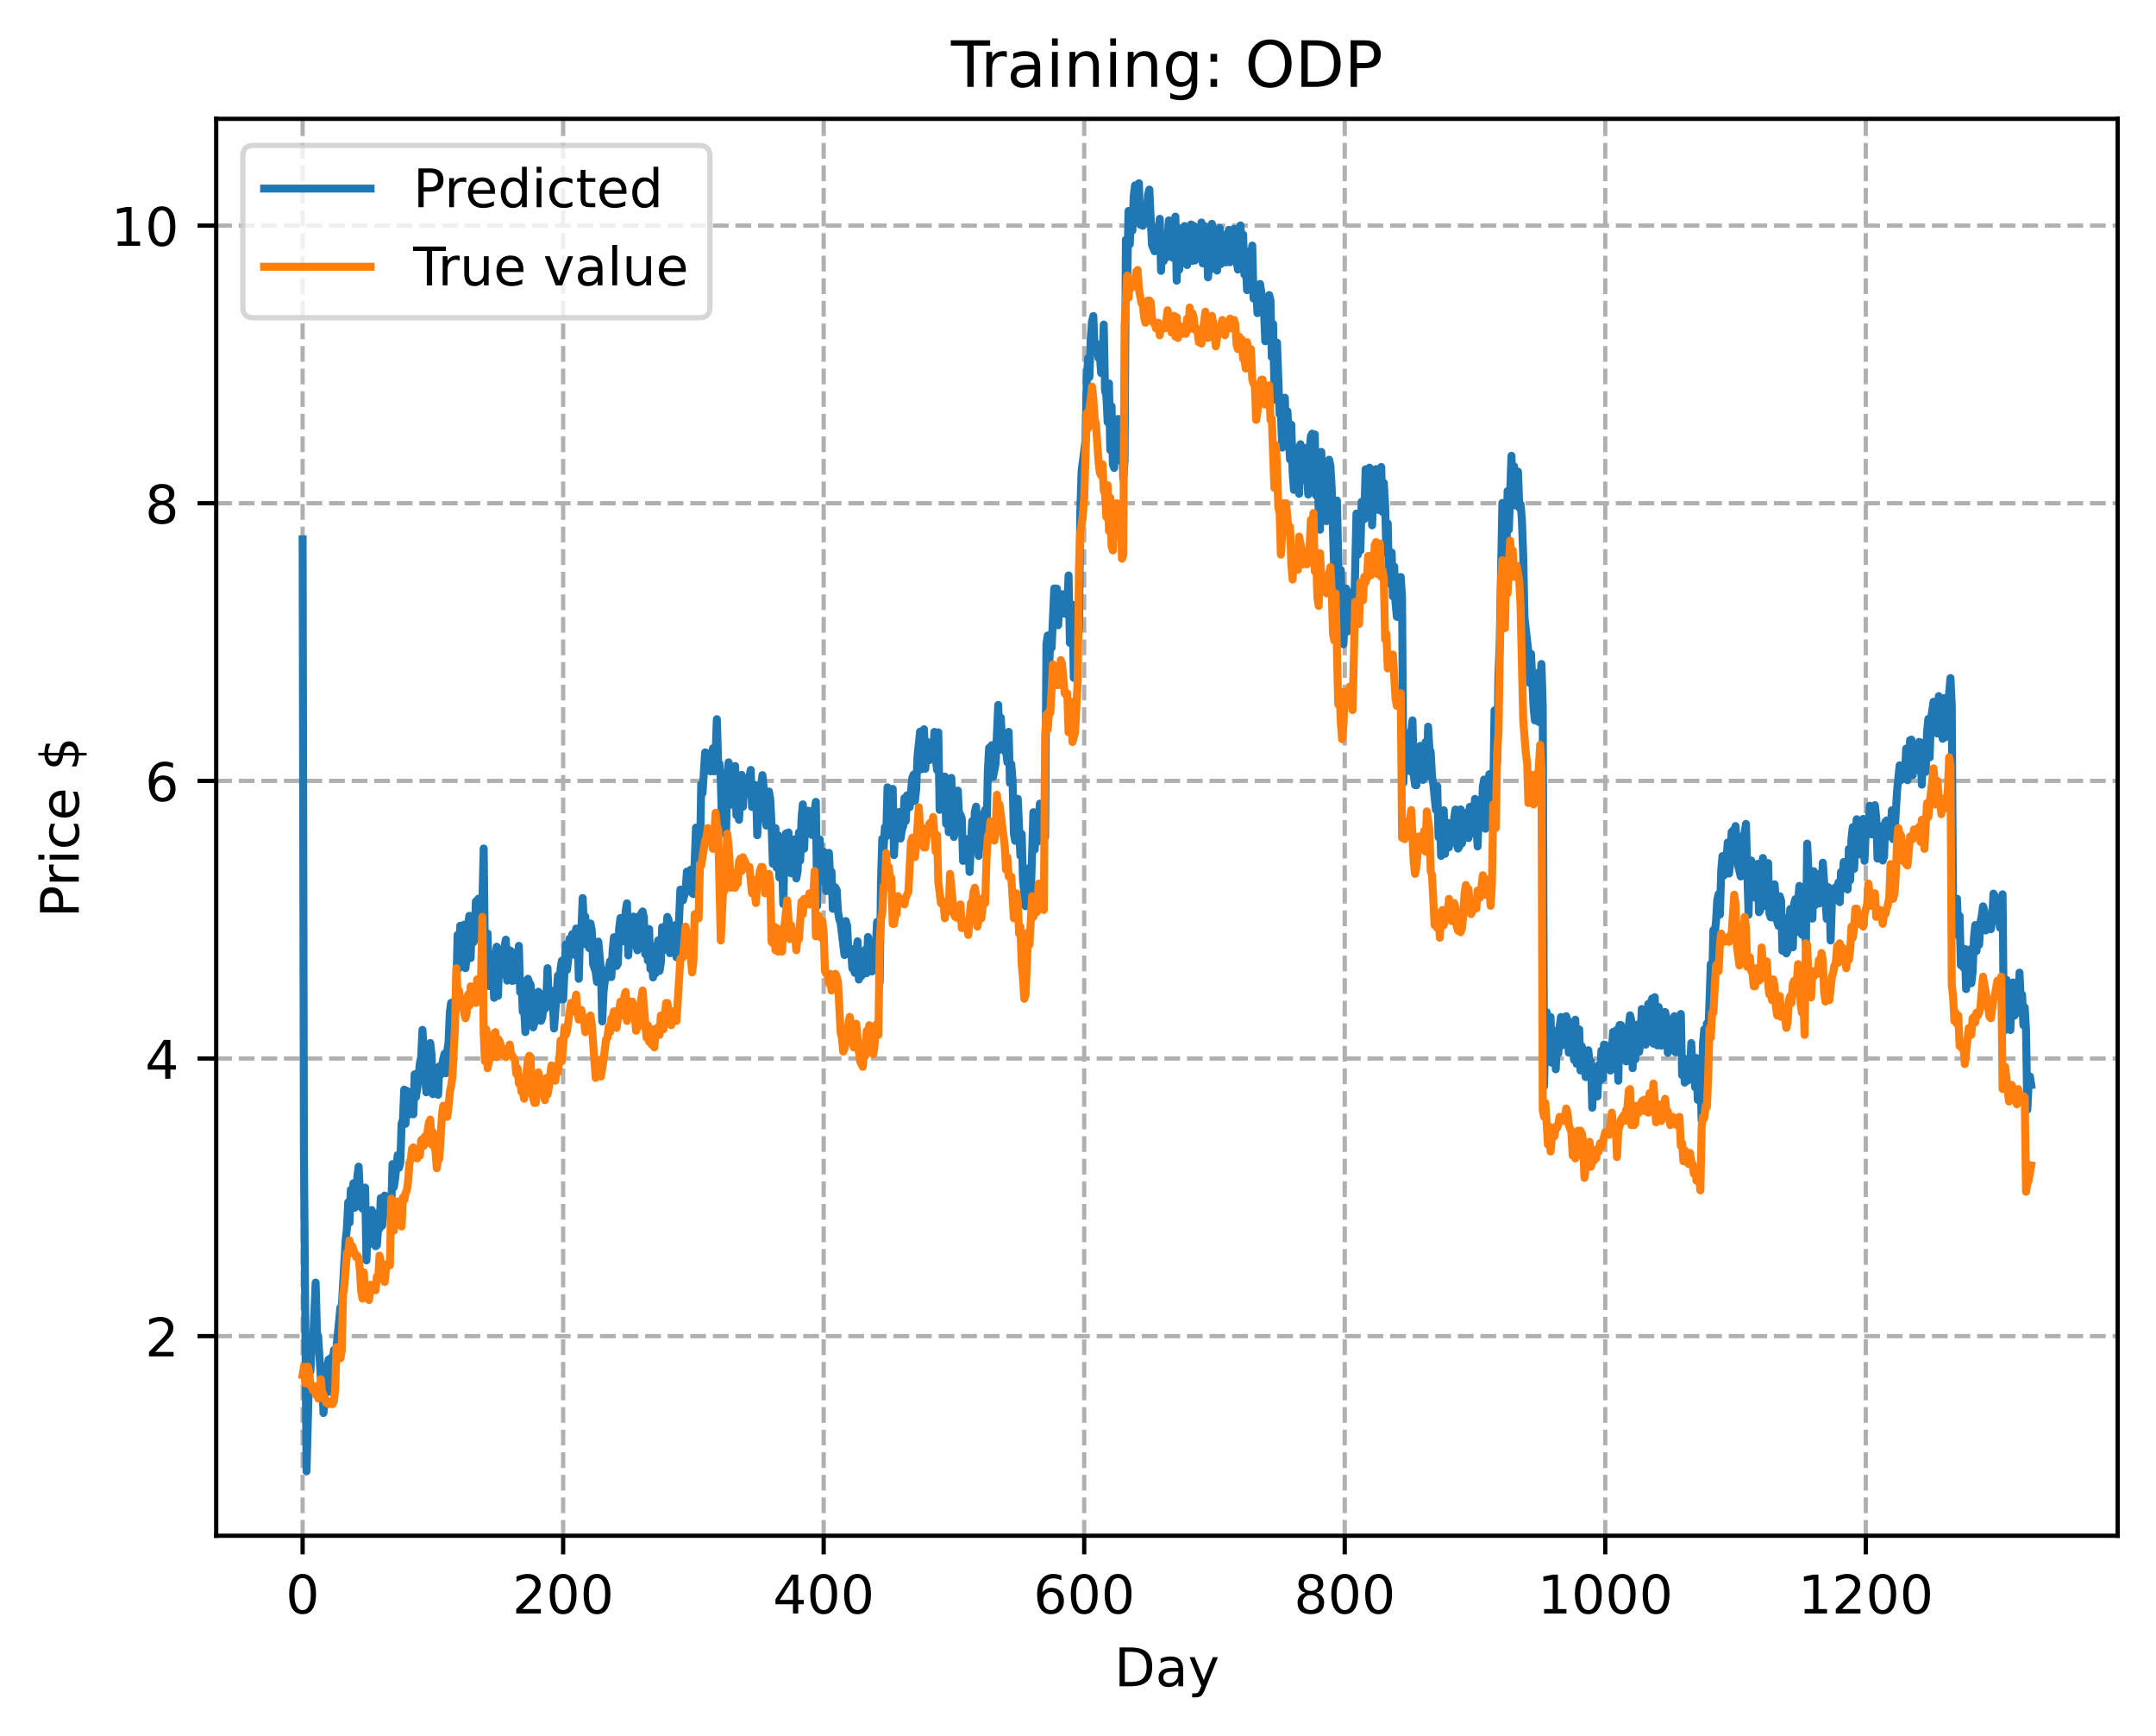 <?xml version="1.0" encoding="utf-8" standalone="no"?>
<!DOCTYPE svg PUBLIC "-//W3C//DTD SVG 1.1//EN"
  "http://www.w3.org/Graphics/SVG/1.1/DTD/svg11.dtd">
<!-- Created with matplotlib (https://matplotlib.org/) -->
<svg height="325.986pt" version="1.1" viewBox="0 0 404.923 325.986" width="404.923pt" xmlns="http://www.w3.org/2000/svg" xmlns:xlink="http://www.w3.org/1999/xlink">
 <defs>
  <style type="text/css">
*{stroke-linecap:butt;stroke-linejoin:round;}
  </style>
 </defs>
 <g id="figure_1">
  <g id="patch_1">
   <path d="M 0 325.986 
L 404.923 325.986 
L 404.923 0 
L 0 0 
z
" style="fill:#ffffff;"/>
  </g>
  <g id="axes_1">
   <g id="patch_2">
    <path d="M 40.603 288.43 
L 397.723 288.43 
L 397.723 22.318 
L 40.603 22.318 
z
" style="fill:#ffffff;"/>
   </g>
   <g id="matplotlib.axis_1">
    <g id="xtick_1">
     <g id="line2d_1">
      <path clip-path="url(#p1270536066)" d="M 56.836 288.43 
L 56.836 22.318 
" style="fill:none;stroke:#b0b0b0;stroke-dasharray:2.96,1.28;stroke-dashoffset:0;stroke-width:0.8;"/>
     </g>
     <g id="line2d_2">
      <defs>
       <path d="M 0 0 
L 0 3.5 
" id="m1ac3e21aed" style="stroke:#000000;stroke-width:0.8;"/>
      </defs>
      <g>
       <use style="stroke:#000000;stroke-width:0.8;" x="56.836" xlink:href="#m1ac3e21aed" y="288.43"/>
      </g>
     </g>
     <g id="text_1">
      <!-- 0 -->
      <defs>
       <path d="M 31.781 66.406 
Q 24.172 66.406 20.328 58.906 
Q 16.5 51.422 16.5 36.375 
Q 16.5 21.391 20.328 13.891 
Q 24.172 6.391 31.781 6.391 
Q 39.453 6.391 43.281 13.891 
Q 47.125 21.391 47.125 36.375 
Q 47.125 51.422 43.281 58.906 
Q 39.453 66.406 31.781 66.406 
z
M 31.781 74.219 
Q 44.047 74.219 50.516 64.516 
Q 56.984 54.828 56.984 36.375 
Q 56.984 17.969 50.516 8.266 
Q 44.047 -1.422 31.781 -1.422 
Q 19.531 -1.422 13.062 8.266 
Q 6.594 17.969 6.594 36.375 
Q 6.594 54.828 13.062 64.516 
Q 19.531 74.219 31.781 74.219 
z
" id="DejaVuSans-48"/>
      </defs>
      <g transform="translate(53.655 303.029)scale(0.1 -0.1)">
       <use xlink:href="#DejaVuSans-48"/>
      </g>
     </g>
    </g>
    <g id="xtick_2">
     <g id="line2d_3">
      <path clip-path="url(#p1270536066)" d="M 105.766 288.43 
L 105.766 22.318 
" style="fill:none;stroke:#b0b0b0;stroke-dasharray:2.96,1.28;stroke-dashoffset:0;stroke-width:0.8;"/>
     </g>
     <g id="line2d_4">
      <g>
       <use style="stroke:#000000;stroke-width:0.8;" x="105.766" xlink:href="#m1ac3e21aed" y="288.43"/>
      </g>
     </g>
     <g id="text_2">
      <!-- 200 -->
      <defs>
       <path d="M 19.188 8.297 
L 53.609 8.297 
L 53.609 0 
L 7.328 0 
L 7.328 8.297 
Q 12.938 14.109 22.625 23.891 
Q 32.328 33.688 34.812 36.531 
Q 39.547 41.844 41.422 45.531 
Q 43.312 49.219 43.312 52.781 
Q 43.312 58.594 39.234 62.25 
Q 35.156 65.922 28.609 65.922 
Q 23.969 65.922 18.812 64.312 
Q 13.672 62.703 7.812 59.422 
L 7.812 69.391 
Q 13.766 71.781 18.938 73 
Q 24.125 74.219 28.422 74.219 
Q 39.75 74.219 46.484 68.547 
Q 53.219 62.891 53.219 53.422 
Q 53.219 48.922 51.531 44.891 
Q 49.859 40.875 45.406 35.406 
Q 44.188 33.984 37.641 27.219 
Q 31.109 20.453 19.188 8.297 
z
" id="DejaVuSans-50"/>
      </defs>
      <g transform="translate(96.223 303.029)scale(0.1 -0.1)">
       <use xlink:href="#DejaVuSans-50"/>
       <use x="63.623" xlink:href="#DejaVuSans-48"/>
       <use x="127.246" xlink:href="#DejaVuSans-48"/>
      </g>
     </g>
    </g>
    <g id="xtick_3">
     <g id="line2d_5">
      <path clip-path="url(#p1270536066)" d="M 154.697 288.43 
L 154.697 22.318 
" style="fill:none;stroke:#b0b0b0;stroke-dasharray:2.96,1.28;stroke-dashoffset:0;stroke-width:0.8;"/>
     </g>
     <g id="line2d_6">
      <g>
       <use style="stroke:#000000;stroke-width:0.8;" x="154.697" xlink:href="#m1ac3e21aed" y="288.43"/>
      </g>
     </g>
     <g id="text_3">
      <!-- 400 -->
      <defs>
       <path d="M 37.797 64.312 
L 12.891 25.391 
L 37.797 25.391 
z
M 35.203 72.906 
L 47.609 72.906 
L 47.609 25.391 
L 58.016 25.391 
L 58.016 17.188 
L 47.609 17.188 
L 47.609 0 
L 37.797 0 
L 37.797 17.188 
L 4.891 17.188 
L 4.891 26.703 
z
" id="DejaVuSans-52"/>
      </defs>
      <g transform="translate(145.153 303.029)scale(0.1 -0.1)">
       <use xlink:href="#DejaVuSans-52"/>
       <use x="63.623" xlink:href="#DejaVuSans-48"/>
       <use x="127.246" xlink:href="#DejaVuSans-48"/>
      </g>
     </g>
    </g>
    <g id="xtick_4">
     <g id="line2d_7">
      <path clip-path="url(#p1270536066)" d="M 203.628 288.43 
L 203.628 22.318 
" style="fill:none;stroke:#b0b0b0;stroke-dasharray:2.96,1.28;stroke-dashoffset:0;stroke-width:0.8;"/>
     </g>
     <g id="line2d_8">
      <g>
       <use style="stroke:#000000;stroke-width:0.8;" x="203.628" xlink:href="#m1ac3e21aed" y="288.43"/>
      </g>
     </g>
     <g id="text_4">
      <!-- 600 -->
      <defs>
       <path d="M 33.016 40.375 
Q 26.375 40.375 22.484 35.828 
Q 18.609 31.297 18.609 23.391 
Q 18.609 15.531 22.484 10.953 
Q 26.375 6.391 33.016 6.391 
Q 39.656 6.391 43.531 10.953 
Q 47.406 15.531 47.406 23.391 
Q 47.406 31.297 43.531 35.828 
Q 39.656 40.375 33.016 40.375 
z
M 52.594 71.297 
L 52.594 62.312 
Q 48.875 64.062 45.094 64.984 
Q 41.312 65.922 37.594 65.922 
Q 27.828 65.922 22.672 59.328 
Q 17.531 52.734 16.797 39.406 
Q 19.672 43.656 24.016 45.922 
Q 28.375 48.188 33.594 48.188 
Q 44.578 48.188 50.953 41.516 
Q 57.328 34.859 57.328 23.391 
Q 57.328 12.156 50.688 5.359 
Q 44.047 -1.422 33.016 -1.422 
Q 20.359 -1.422 13.672 8.266 
Q 6.984 17.969 6.984 36.375 
Q 6.984 53.656 15.188 63.938 
Q 23.391 74.219 37.203 74.219 
Q 40.922 74.219 44.703 73.484 
Q 48.484 72.75 52.594 71.297 
z
" id="DejaVuSans-54"/>
      </defs>
      <g transform="translate(194.084 303.029)scale(0.1 -0.1)">
       <use xlink:href="#DejaVuSans-54"/>
       <use x="63.623" xlink:href="#DejaVuSans-48"/>
       <use x="127.246" xlink:href="#DejaVuSans-48"/>
      </g>
     </g>
    </g>
    <g id="xtick_5">
     <g id="line2d_9">
      <path clip-path="url(#p1270536066)" d="M 252.558 288.43 
L 252.558 22.318 
" style="fill:none;stroke:#b0b0b0;stroke-dasharray:2.96,1.28;stroke-dashoffset:0;stroke-width:0.8;"/>
     </g>
     <g id="line2d_10">
      <g>
       <use style="stroke:#000000;stroke-width:0.8;" x="252.558" xlink:href="#m1ac3e21aed" y="288.43"/>
      </g>
     </g>
     <g id="text_5">
      <!-- 800 -->
      <defs>
       <path d="M 31.781 34.625 
Q 24.75 34.625 20.719 30.859 
Q 16.703 27.094 16.703 20.516 
Q 16.703 13.922 20.719 10.156 
Q 24.75 6.391 31.781 6.391 
Q 38.812 6.391 42.859 10.172 
Q 46.922 13.969 46.922 20.516 
Q 46.922 27.094 42.891 30.859 
Q 38.875 34.625 31.781 34.625 
z
M 21.922 38.812 
Q 15.578 40.375 12.031 44.719 
Q 8.5 49.078 8.5 55.328 
Q 8.5 64.062 14.719 69.141 
Q 20.953 74.219 31.781 74.219 
Q 42.672 74.219 48.875 69.141 
Q 55.078 64.062 55.078 55.328 
Q 55.078 49.078 51.531 44.719 
Q 48 40.375 41.703 38.812 
Q 48.828 37.156 52.797 32.312 
Q 56.781 27.484 56.781 20.516 
Q 56.781 9.906 50.312 4.234 
Q 43.844 -1.422 31.781 -1.422 
Q 19.734 -1.422 13.25 4.234 
Q 6.781 9.906 6.781 20.516 
Q 6.781 27.484 10.781 32.312 
Q 14.797 37.156 21.922 38.812 
z
M 18.312 54.391 
Q 18.312 48.734 21.844 45.562 
Q 25.391 42.391 31.781 42.391 
Q 38.141 42.391 41.719 45.562 
Q 45.312 48.734 45.312 54.391 
Q 45.312 60.062 41.719 63.234 
Q 38.141 66.406 31.781 66.406 
Q 25.391 66.406 21.844 63.234 
Q 18.312 60.062 18.312 54.391 
z
" id="DejaVuSans-56"/>
      </defs>
      <g transform="translate(243.015 303.029)scale(0.1 -0.1)">
       <use xlink:href="#DejaVuSans-56"/>
       <use x="63.623" xlink:href="#DejaVuSans-48"/>
       <use x="127.246" xlink:href="#DejaVuSans-48"/>
      </g>
     </g>
    </g>
    <g id="xtick_6">
     <g id="line2d_11">
      <path clip-path="url(#p1270536066)" d="M 301.489 288.43 
L 301.489 22.318 
" style="fill:none;stroke:#b0b0b0;stroke-dasharray:2.96,1.28;stroke-dashoffset:0;stroke-width:0.8;"/>
     </g>
     <g id="line2d_12">
      <g>
       <use style="stroke:#000000;stroke-width:0.8;" x="301.489" xlink:href="#m1ac3e21aed" y="288.43"/>
      </g>
     </g>
     <g id="text_6">
      <!-- 1000 -->
      <defs>
       <path d="M 12.406 8.297 
L 28.516 8.297 
L 28.516 63.922 
L 10.984 60.406 
L 10.984 69.391 
L 28.422 72.906 
L 38.281 72.906 
L 38.281 8.297 
L 54.391 8.297 
L 54.391 0 
L 12.406 0 
z
" id="DejaVuSans-49"/>
      </defs>
      <g transform="translate(288.764 303.029)scale(0.1 -0.1)">
       <use xlink:href="#DejaVuSans-49"/>
       <use x="63.623" xlink:href="#DejaVuSans-48"/>
       <use x="127.246" xlink:href="#DejaVuSans-48"/>
       <use x="190.869" xlink:href="#DejaVuSans-48"/>
      </g>
     </g>
    </g>
    <g id="xtick_7">
     <g id="line2d_13">
      <path clip-path="url(#p1270536066)" d="M 350.419 288.43 
L 350.419 22.318 
" style="fill:none;stroke:#b0b0b0;stroke-dasharray:2.96,1.28;stroke-dashoffset:0;stroke-width:0.8;"/>
     </g>
     <g id="line2d_14">
      <g>
       <use style="stroke:#000000;stroke-width:0.8;" x="350.419" xlink:href="#m1ac3e21aed" y="288.43"/>
      </g>
     </g>
     <g id="text_7">
      <!-- 1200 -->
      <g transform="translate(337.694 303.029)scale(0.1 -0.1)">
       <use xlink:href="#DejaVuSans-49"/>
       <use x="63.623" xlink:href="#DejaVuSans-50"/>
       <use x="127.246" xlink:href="#DejaVuSans-48"/>
       <use x="190.869" xlink:href="#DejaVuSans-48"/>
      </g>
     </g>
    </g>
    <g id="text_8">
     <!-- Day -->
     <defs>
      <path d="M 19.672 64.797 
L 19.672 8.109 
L 31.594 8.109 
Q 46.688 8.109 53.688 14.938 
Q 60.688 21.781 60.688 36.531 
Q 60.688 51.172 53.688 57.984 
Q 46.688 64.797 31.594 64.797 
z
M 9.812 72.906 
L 30.078 72.906 
Q 51.266 72.906 61.172 64.094 
Q 71.094 55.281 71.094 36.531 
Q 71.094 17.672 61.125 8.828 
Q 51.172 0 30.078 0 
L 9.812 0 
z
" id="DejaVuSans-68"/>
      <path d="M 34.281 27.484 
Q 23.391 27.484 19.188 25 
Q 14.984 22.516 14.984 16.5 
Q 14.984 11.719 18.141 8.906 
Q 21.297 6.109 26.703 6.109 
Q 34.188 6.109 38.703 11.406 
Q 43.219 16.703 43.219 25.484 
L 43.219 27.484 
z
M 52.203 31.203 
L 52.203 0 
L 43.219 0 
L 43.219 8.297 
Q 40.141 3.328 35.547 0.953 
Q 30.953 -1.422 24.312 -1.422 
Q 15.922 -1.422 10.953 3.297 
Q 6 8.016 6 15.922 
Q 6 25.141 12.172 29.828 
Q 18.359 34.516 30.609 34.516 
L 43.219 34.516 
L 43.219 35.406 
Q 43.219 41.609 39.141 45 
Q 35.062 48.391 27.688 48.391 
Q 23 48.391 18.547 47.266 
Q 14.109 46.141 10.016 43.891 
L 10.016 52.203 
Q 14.938 54.109 19.578 55.047 
Q 24.219 56 28.609 56 
Q 40.484 56 46.344 49.844 
Q 52.203 43.703 52.203 31.203 
z
" id="DejaVuSans-97"/>
      <path d="M 32.172 -5.078 
Q 28.375 -14.844 24.75 -17.812 
Q 21.141 -20.797 15.094 -20.797 
L 7.906 -20.797 
L 7.906 -13.281 
L 13.188 -13.281 
Q 16.891 -13.281 18.938 -11.516 
Q 21 -9.766 23.484 -3.219 
L 25.094 0.875 
L 2.984 54.688 
L 12.5 54.688 
L 29.594 11.922 
L 46.688 54.688 
L 56.203 54.688 
z
" id="DejaVuSans-121"/>
     </defs>
     <g transform="translate(209.29 316.707)scale(0.1 -0.1)">
      <use xlink:href="#DejaVuSans-68"/>
      <use x="77.002" xlink:href="#DejaVuSans-97"/>
      <use x="138.281" xlink:href="#DejaVuSans-121"/>
     </g>
    </g>
   </g>
   <g id="matplotlib.axis_2">
    <g id="ytick_1">
     <g id="line2d_15">
      <path clip-path="url(#p1270536066)" d="M 40.603 250.947 
L 397.723 250.947 
" style="fill:none;stroke:#b0b0b0;stroke-dasharray:2.96,1.28;stroke-dashoffset:0;stroke-width:0.8;"/>
     </g>
     <g id="line2d_16">
      <defs>
       <path d="M 0 0 
L -3.5 0 
" id="mcd60311bd1" style="stroke:#000000;stroke-width:0.8;"/>
      </defs>
      <g>
       <use style="stroke:#000000;stroke-width:0.8;" x="40.603" xlink:href="#mcd60311bd1" y="250.947"/>
      </g>
     </g>
     <g id="text_9">
      <!-- 2 -->
      <g transform="translate(27.241 254.747)scale(0.1 -0.1)">
       <use xlink:href="#DejaVuSans-50"/>
      </g>
     </g>
    </g>
    <g id="ytick_2">
     <g id="line2d_17">
      <path clip-path="url(#p1270536066)" d="M 40.603 198.802 
L 397.723 198.802 
" style="fill:none;stroke:#b0b0b0;stroke-dasharray:2.96,1.28;stroke-dashoffset:0;stroke-width:0.8;"/>
     </g>
     <g id="line2d_18">
      <g>
       <use style="stroke:#000000;stroke-width:0.8;" x="40.603" xlink:href="#mcd60311bd1" y="198.802"/>
      </g>
     </g>
     <g id="text_10">
      <!-- 4 -->
      <g transform="translate(27.241 202.602)scale(0.1 -0.1)">
       <use xlink:href="#DejaVuSans-52"/>
      </g>
     </g>
    </g>
    <g id="ytick_3">
     <g id="line2d_19">
      <path clip-path="url(#p1270536066)" d="M 40.603 146.657 
L 397.723 146.657 
" style="fill:none;stroke:#b0b0b0;stroke-dasharray:2.96,1.28;stroke-dashoffset:0;stroke-width:0.8;"/>
     </g>
     <g id="line2d_20">
      <g>
       <use style="stroke:#000000;stroke-width:0.8;" x="40.603" xlink:href="#mcd60311bd1" y="146.657"/>
      </g>
     </g>
     <g id="text_11">
      <!-- 6 -->
      <g transform="translate(27.241 150.457)scale(0.1 -0.1)">
       <use xlink:href="#DejaVuSans-54"/>
      </g>
     </g>
    </g>
    <g id="ytick_4">
     <g id="line2d_21">
      <path clip-path="url(#p1270536066)" d="M 40.603 94.513 
L 397.723 94.513 
" style="fill:none;stroke:#b0b0b0;stroke-dasharray:2.96,1.28;stroke-dashoffset:0;stroke-width:0.8;"/>
     </g>
     <g id="line2d_22">
      <g>
       <use style="stroke:#000000;stroke-width:0.8;" x="40.603" xlink:href="#mcd60311bd1" y="94.513"/>
      </g>
     </g>
     <g id="text_12">
      <!-- 8 -->
      <g transform="translate(27.241 98.312)scale(0.1 -0.1)">
       <use xlink:href="#DejaVuSans-56"/>
      </g>
     </g>
    </g>
    <g id="ytick_5">
     <g id="line2d_23">
      <path clip-path="url(#p1270536066)" d="M 40.603 42.368 
L 397.723 42.368 
" style="fill:none;stroke:#b0b0b0;stroke-dasharray:2.96,1.28;stroke-dashoffset:0;stroke-width:0.8;"/>
     </g>
     <g id="line2d_24">
      <g>
       <use style="stroke:#000000;stroke-width:0.8;" x="40.603" xlink:href="#mcd60311bd1" y="42.368"/>
      </g>
     </g>
     <g id="text_13">
      <!-- 10 -->
      <g transform="translate(20.878 46.167)scale(0.1 -0.1)">
       <use xlink:href="#DejaVuSans-49"/>
       <use x="63.623" xlink:href="#DejaVuSans-48"/>
      </g>
     </g>
    </g>
    <g id="text_14">
     <!-- Price $ -->
     <defs>
      <path d="M 19.672 64.797 
L 19.672 37.406 
L 32.078 37.406 
Q 38.969 37.406 42.719 40.969 
Q 46.484 44.531 46.484 51.125 
Q 46.484 57.672 42.719 61.234 
Q 38.969 64.797 32.078 64.797 
z
M 9.812 72.906 
L 32.078 72.906 
Q 44.344 72.906 50.609 67.359 
Q 56.891 61.812 56.891 51.125 
Q 56.891 40.328 50.609 34.812 
Q 44.344 29.297 32.078 29.297 
L 19.672 29.297 
L 19.672 0 
L 9.812 0 
z
" id="DejaVuSans-80"/>
      <path d="M 41.109 46.297 
Q 39.594 47.172 37.812 47.578 
Q 36.031 48 33.891 48 
Q 26.266 48 22.188 43.047 
Q 18.109 38.094 18.109 28.812 
L 18.109 0 
L 9.078 0 
L 9.078 54.688 
L 18.109 54.688 
L 18.109 46.188 
Q 20.953 51.172 25.484 53.578 
Q 30.031 56 36.531 56 
Q 37.453 56 38.578 55.875 
Q 39.703 55.766 41.062 55.516 
z
" id="DejaVuSans-114"/>
      <path d="M 9.422 54.688 
L 18.406 54.688 
L 18.406 0 
L 9.422 0 
z
M 9.422 75.984 
L 18.406 75.984 
L 18.406 64.594 
L 9.422 64.594 
z
" id="DejaVuSans-105"/>
      <path d="M 48.781 52.594 
L 48.781 44.188 
Q 44.969 46.297 41.141 47.344 
Q 37.312 48.391 33.406 48.391 
Q 24.656 48.391 19.812 42.844 
Q 14.984 37.312 14.984 27.297 
Q 14.984 17.281 19.812 11.734 
Q 24.656 6.203 33.406 6.203 
Q 37.312 6.203 41.141 7.25 
Q 44.969 8.297 48.781 10.406 
L 48.781 2.094 
Q 45.016 0.344 40.984 -0.531 
Q 36.969 -1.422 32.422 -1.422 
Q 20.062 -1.422 12.781 6.344 
Q 5.516 14.109 5.516 27.297 
Q 5.516 40.672 12.859 48.328 
Q 20.219 56 33.016 56 
Q 37.156 56 41.109 55.141 
Q 45.062 54.297 48.781 52.594 
z
" id="DejaVuSans-99"/>
      <path d="M 56.203 29.594 
L 56.203 25.203 
L 14.891 25.203 
Q 15.484 15.922 20.484 11.062 
Q 25.484 6.203 34.422 6.203 
Q 39.594 6.203 44.453 7.469 
Q 49.312 8.734 54.109 11.281 
L 54.109 2.781 
Q 49.266 0.734 44.188 -0.344 
Q 39.109 -1.422 33.891 -1.422 
Q 20.797 -1.422 13.156 6.188 
Q 5.516 13.812 5.516 26.812 
Q 5.516 40.234 12.766 48.109 
Q 20.016 56 32.328 56 
Q 43.359 56 49.781 48.891 
Q 56.203 41.797 56.203 29.594 
z
M 47.219 32.234 
Q 47.125 39.594 43.094 43.984 
Q 39.062 48.391 32.422 48.391 
Q 24.906 48.391 20.391 44.141 
Q 15.875 39.891 15.188 32.172 
z
" id="DejaVuSans-101"/>
      <path id="DejaVuSans-32"/>
      <path d="M 33.797 -14.703 
L 28.906 -14.703 
L 28.859 0 
Q 23.734 0.094 18.609 1.188 
Q 13.484 2.297 8.297 4.5 
L 8.297 13.281 
Q 13.281 10.156 18.375 8.562 
Q 23.484 6.984 28.906 6.938 
L 28.906 29.203 
Q 18.109 30.953 13.203 35.156 
Q 8.297 39.359 8.297 46.688 
Q 8.297 54.641 13.625 59.219 
Q 18.953 63.812 28.906 64.5 
L 28.906 75.984 
L 33.797 75.984 
L 33.797 64.656 
Q 38.328 64.453 42.578 63.688 
Q 46.828 62.938 50.875 61.625 
L 50.875 53.078 
Q 46.828 55.125 42.547 56.25 
Q 38.281 57.375 33.797 57.562 
L 33.797 36.719 
Q 44.875 35.016 50.094 30.609 
Q 55.328 26.219 55.328 18.609 
Q 55.328 10.359 49.781 5.594 
Q 44.234 0.828 33.797 0.094 
z
M 28.906 37.594 
L 28.906 57.625 
Q 23.25 56.984 20.266 54.391 
Q 17.281 51.812 17.281 47.516 
Q 17.281 43.312 20.031 40.969 
Q 22.797 38.625 28.906 37.594 
z
M 33.797 28.219 
L 33.797 7.078 
Q 39.984 7.906 43.141 10.594 
Q 46.297 13.281 46.297 17.672 
Q 46.297 21.969 43.281 24.5 
Q 40.281 27.047 33.797 28.219 
z
" id="DejaVuSans-36"/>
     </defs>
     <g transform="translate(14.798 172.342)rotate(-90)scale(0.1 -0.1)">
      <use xlink:href="#DejaVuSans-80"/>
      <use x="58.553" xlink:href="#DejaVuSans-114"/>
      <use x="99.666" xlink:href="#DejaVuSans-105"/>
      <use x="127.449" xlink:href="#DejaVuSans-99"/>
      <use x="182.43" xlink:href="#DejaVuSans-101"/>
      <use x="243.953" xlink:href="#DejaVuSans-32"/>
      <use x="275.74" xlink:href="#DejaVuSans-36"/>
     </g>
    </g>
   </g>
   <g id="line2d_25">
    <path clip-path="url(#p1270536066)" d="M 56.836 101.287 
L 57.081 216.252 
L 57.57 276.334 
L 58.059 257.623 
L 58.304 257.543 
L 58.548 251.599 
L 58.793 252.11 
L 59.282 240.889 
L 59.527 250.143 
L 59.772 251.319 
L 60.261 258.811 
L 60.506 257.89 
L 60.75 265.381 
L 61.24 258.056 
L 61.729 255.323 
L 61.974 261.385 
L 62.218 254.981 
L 62.463 256.22 
L 62.708 253.563 
L 62.952 254.48 
L 63.197 253.112 
L 63.931 245.592 
L 64.175 245.703 
L 64.909 233.069 
L 65.154 230.677 
L 65.399 225.8 
L 65.643 229.643 
L 65.888 223.458 
L 66.133 225.101 
L 66.377 222.23 
L 66.622 226.82 
L 66.867 226.637 
L 67.111 221.025 
L 67.356 219.109 
L 67.601 224.262 
L 67.845 224.33 
L 68.09 227.016 
L 68.335 226.793 
L 68.579 223.044 
L 68.824 236.723 
L 69.069 229.806 
L 69.313 231.511 
L 69.802 227.256 
L 70.047 233.644 
L 70.292 227.859 
L 70.536 234.054 
L 70.781 233.878 
L 71.026 230.644 
L 71.27 230.76 
L 71.515 225.017 
L 71.76 230.217 
L 72.004 228.186 
L 72.249 224.545 
L 72.494 225.507 
L 72.738 225.962 
L 72.983 225.042 
L 73.228 227.181 
L 73.472 227.388 
L 73.717 218.634 
L 73.962 222.976 
L 74.206 221.363 
L 74.696 216.931 
L 74.94 219.325 
L 75.185 218.38 
L 75.429 210.961 
L 75.674 210.313 
L 75.919 204.654 
L 76.163 211.064 
L 76.408 204.87 
L 76.653 209.41 
L 76.897 209.294 
L 77.142 208.188 
L 77.631 209.282 
L 77.876 201.757 
L 78.121 206.032 
L 78.365 204.383 
L 78.855 199.718 
L 79.099 198.59 
L 79.344 193.426 
L 79.833 202.283 
L 80.078 205.153 
L 80.323 204.922 
L 80.567 197.435 
L 80.812 195.895 
L 81.056 198.146 
L 81.301 205.497 
L 81.546 201.51 
L 81.79 203.455 
L 82.035 203.901 
L 82.28 205.604 
L 82.524 200.266 
L 82.769 201.85 
L 83.258 198.804 
L 83.503 197.881 
L 83.748 201.578 
L 83.992 197.389 
L 84.237 195.806 
L 84.482 190.11 
L 84.726 188.335 
L 84.971 192.817 
L 85.216 192.404 
L 85.46 190.359 
L 85.705 185.181 
L 85.95 175.575 
L 86.194 181.847 
L 86.439 173.869 
L 86.684 180.499 
L 86.928 178.714 
L 87.173 173.664 
L 87.417 181.839 
L 87.662 179.684 
L 87.907 173.662 
L 88.151 172.007 
L 88.396 179.943 
L 88.641 172.249 
L 88.885 177 
L 89.13 176.564 
L 89.375 169.282 
L 89.619 174.415 
L 89.864 168.773 
L 90.109 174.917 
L 90.353 171.354 
L 90.598 169.45 
L 90.843 159.356 
L 91.087 181.124 
L 91.332 182.081 
L 91.577 175.321 
L 91.821 185.192 
L 92.066 181.503 
L 92.311 180.3 
L 92.555 181.623 
L 92.8 187.404 
L 93.044 179.483 
L 93.289 177.805 
L 93.534 187.04 
L 93.778 179.346 
L 94.023 183.131 
L 94.268 182.301 
L 94.512 182.373 
L 94.757 177.909 
L 95.002 176.476 
L 95.246 184.174 
L 95.491 178.346 
L 95.736 183.492 
L 95.98 178.623 
L 96.225 184.233 
L 96.47 184.163 
L 96.959 181.993 
L 97.204 183.809 
L 97.448 177.641 
L 97.693 186.33 
L 97.938 184.188 
L 98.182 190.004 
L 98.427 189.081 
L 98.672 193.838 
L 98.916 186.977 
L 99.161 183.823 
L 99.405 184.555 
L 99.65 184.932 
L 99.895 187.473 
L 100.139 192.96 
L 100.384 192.065 
L 100.629 191.811 
L 100.873 187.553 
L 101.118 186.264 
L 101.363 186.57 
L 101.607 191.724 
L 101.852 191.084 
L 102.097 188.145 
L 102.341 189.505 
L 102.586 188.378 
L 102.831 181.837 
L 103.075 188.997 
L 103.32 185.943 
L 103.565 186.129 
L 103.809 187.599 
L 104.054 193.159 
L 104.788 183.209 
L 105.032 187.749 
L 105.277 182.002 
L 105.522 180.445 
L 105.766 187.686 
L 106.256 177.381 
L 106.5 182.146 
L 106.745 179.91 
L 106.99 176.28 
L 107.234 177.257 
L 107.479 175.441 
L 107.724 179.297 
L 108.213 174.391 
L 108.458 174.621 
L 108.702 183.831 
L 108.947 174.807 
L 109.192 174.568 
L 109.436 168.663 
L 109.681 174.687 
L 109.926 172.163 
L 110.17 177.431 
L 110.415 174.388 
L 110.66 178.063 
L 110.904 173.435 
L 111.149 174.83 
L 111.393 181.073 
L 111.883 182.54 
L 112.127 184.429 
L 112.372 176.842 
L 112.861 182.18 
L 113.106 191.839 
L 113.351 186.298 
L 113.595 184.147 
L 113.84 183.802 
L 114.085 182.143 
L 114.329 181.838 
L 114.574 180.538 
L 114.819 183.505 
L 115.063 178.566 
L 115.308 176.021 
L 115.553 177.274 
L 115.797 181.432 
L 116.042 180.986 
L 116.287 174.291 
L 116.531 172.402 
L 116.776 173.486 
L 117.02 176.791 
L 117.265 176.455 
L 117.51 171.073 
L 117.754 169.657 
L 117.999 179.446 
L 118.244 174.923 
L 118.488 177.132 
L 118.733 172.41 
L 118.978 172.141 
L 119.222 177.489 
L 119.467 177.406 
L 119.712 178.48 
L 119.956 172.121 
L 120.201 177.446 
L 120.446 171.555 
L 120.69 171.175 
L 120.935 172.342 
L 121.18 179.222 
L 121.424 177.627 
L 121.669 180.397 
L 121.914 174.484 
L 122.158 181.987 
L 122.403 178.785 
L 122.648 183.581 
L 122.892 177.824 
L 123.137 182.803 
L 123.381 178.32 
L 123.626 176.597 
L 123.871 182.351 
L 124.115 180.819 
L 124.36 174.138 
L 124.605 177.936 
L 124.849 178.371 
L 125.339 172.207 
L 125.583 172.818 
L 125.828 179.028 
L 126.073 177.317 
L 126.317 177.223 
L 126.562 177.33 
L 126.807 173.752 
L 127.051 179.788 
L 127.296 177.934 
L 127.785 167.08 
L 128.03 167.194 
L 128.275 169.092 
L 128.764 167.154 
L 129.008 163.69 
L 129.253 165.857 
L 129.498 166.77 
L 129.742 163.327 
L 129.987 167.724 
L 130.232 167.926 
L 130.721 155.428 
L 130.966 161.337 
L 131.21 156.223 
L 131.455 161.503 
L 131.7 147.287 
L 131.944 148.953 
L 132.434 141.308 
L 132.678 143.234 
L 132.923 143.87 
L 133.168 141.447 
L 133.412 144.867 
L 133.657 144.577 
L 133.902 140.533 
L 134.146 144.874 
L 134.391 141.826 
L 134.636 135.074 
L 134.88 143.359 
L 135.125 143.413 
L 135.369 146.302 
L 135.614 155.029 
L 135.859 152.212 
L 136.103 148.057 
L 136.348 156.81 
L 136.593 147.137 
L 136.837 143.174 
L 137.082 146.501 
L 137.327 147.563 
L 137.571 151.158 
L 137.816 144.808 
L 138.061 143.869 
L 138.305 153.115 
L 138.55 151.809 
L 138.795 153.973 
L 139.284 145.538 
L 139.529 151.519 
L 139.773 147.68 
L 140.018 149.21 
L 140.263 148.44 
L 140.996 144.6 
L 141.241 151.567 
L 141.486 151.263 
L 141.73 148.48 
L 141.975 147.46 
L 142.22 156.872 
L 142.464 150.366 
L 142.709 152.608 
L 142.954 147.541 
L 143.198 145.582 
L 143.443 147.986 
L 143.688 153.137 
L 143.932 155.06 
L 144.177 150.674 
L 144.422 148.662 
L 144.666 150.095 
L 144.911 155.005 
L 145.156 162.236 
L 145.4 161.696 
L 145.645 155.537 
L 145.89 162.995 
L 146.134 156.855 
L 146.379 164.818 
L 146.624 159.798 
L 146.868 161.671 
L 147.113 169.79 
L 147.357 159.449 
L 147.602 156.54 
L 147.847 156.867 
L 148.091 156.349 
L 148.336 162.742 
L 148.581 164.019 
L 148.825 157.69 
L 149.07 161.975 
L 149.315 157.619 
L 149.559 164.978 
L 149.804 163.577 
L 150.049 156.342 
L 150.293 161.618 
L 150.538 153.726 
L 150.783 151.07 
L 151.027 159.407 
L 151.272 153.634 
L 151.517 155.536 
L 151.761 152.257 
L 152.006 156.287 
L 152.251 152.544 
L 152.495 156.832 
L 152.74 152.205 
L 152.984 152.273 
L 153.229 150.6 
L 153.474 170.153 
L 153.718 160.927 
L 153.963 157.662 
L 154.208 163.735 
L 154.452 162.956 
L 154.697 159.958 
L 155.186 167.35 
L 155.431 164.973 
L 155.676 160.169 
L 155.92 164.905 
L 156.165 163.701 
L 156.41 170.693 
L 156.654 166.522 
L 156.899 166.683 
L 157.144 167.196 
L 157.388 171.205 
L 157.633 172.637 
L 157.878 173.338 
L 158.612 179.365 
L 158.856 172.982 
L 159.101 173.899 
L 159.345 178.993 
L 159.59 179.339 
L 159.835 178.213 
L 160.079 181.859 
L 160.324 182.15 
L 160.569 182.733 
L 160.813 178.7 
L 161.058 176.785 
L 161.303 183.973 
L 161.547 183.405 
L 161.792 183.301 
L 162.037 182.982 
L 162.281 182.205 
L 162.526 178.342 
L 162.771 182.772 
L 163.015 175.97 
L 163.26 180.44 
L 163.505 176.931 
L 163.749 182.459 
L 164.239 182.101 
L 164.728 173.156 
L 164.972 177.359 
L 165.217 184.53 
L 165.462 165.503 
L 165.706 157.52 
L 165.951 159.372 
L 166.196 155.354 
L 166.44 157.104 
L 166.685 147.876 
L 166.93 153.248 
L 167.174 148.69 
L 167.419 153.49 
L 167.664 148.164 
L 167.908 160.606 
L 168.153 155.075 
L 168.398 152.859 
L 168.642 157.065 
L 168.887 152.492 
L 169.132 157.494 
L 169.376 155.905 
L 169.621 155.167 
L 169.866 149.889 
L 170.11 154.211 
L 170.355 149.374 
L 170.6 151.318 
L 170.844 151.61 
L 171.333 146.164 
L 171.578 145.48 
L 171.823 150.469 
L 172.067 148.285 
L 172.312 142.127 
L 172.801 137.408 
L 173.046 144.485 
L 173.291 142.606 
L 173.535 136.969 
L 173.78 144.393 
L 174.025 139.818 
L 174.269 139.386 
L 174.514 142.782 
L 174.759 141.091 
L 175.003 141.296 
L 175.248 142.567 
L 175.493 137.46 
L 175.737 142.28 
L 175.982 144.614 
L 176.227 137.543 
L 176.471 152.104 
L 176.716 149.906 
L 177.205 149.07 
L 177.45 145.841 
L 177.694 154.737 
L 177.939 149.66 
L 178.184 156.3 
L 178.428 155.532 
L 178.673 146.103 
L 179.162 157.185 
L 179.652 154.323 
L 179.896 148.477 
L 180.141 153.49 
L 180.386 153.034 
L 180.63 153.687 
L 180.875 161.694 
L 181.364 157.571 
L 181.609 158.917 
L 181.854 158.381 
L 182.098 163.763 
L 182.588 154.207 
L 182.832 158.957 
L 183.077 152.496 
L 183.321 151.499 
L 183.811 160.749 
L 184.055 154.321 
L 184.3 153.016 
L 184.545 158.928 
L 184.789 153.15 
L 185.034 152.069 
L 185.279 157.181 
L 185.523 144.879 
L 185.768 140.451 
L 186.013 141.665 
L 186.257 139.951 
L 186.502 145.93 
L 186.991 143.377 
L 187.481 132.393 
L 187.725 140.806 
L 187.97 134.797 
L 188.215 139.91 
L 188.459 140.13 
L 188.704 141.094 
L 188.948 140.911 
L 189.193 143.175 
L 189.438 137.457 
L 189.682 147.059 
L 189.927 143.513 
L 190.172 146.636 
L 190.416 156.592 
L 190.661 157.926 
L 191.15 150.027 
L 191.64 160.695 
L 191.884 156.621 
L 192.129 165.196 
L 192.618 170.203 
L 193.352 162.997 
L 193.597 167.836 
L 194.086 152.537 
L 194.331 159.551 
L 194.575 154.314 
L 194.82 158.111 
L 195.309 150.932 
L 195.554 157.788 
L 195.799 157.279 
L 196.043 150.895 
L 196.288 157.189 
L 196.533 120.905 
L 196.777 119.348 
L 197.022 125.341 
L 197.267 120.273 
L 197.511 121.659 
L 198.001 110.515 
L 198.245 116.947 
L 198.49 110.539 
L 198.735 117.431 
L 198.979 112.852 
L 199.224 112.422 
L 199.469 111.587 
L 199.713 114.338 
L 199.958 115.276 
L 200.203 115.182 
L 200.447 114.169 
L 200.692 108.077 
L 200.936 120.745 
L 201.426 113.571 
L 201.67 127.306 
L 201.915 123.206 
L 202.404 120.537 
L 202.649 117.729 
L 202.894 95.941 
L 203.138 88.472 
L 203.872 82.84 
L 204.117 71.046 
L 204.362 67.249 
L 204.606 70.824 
L 204.851 63.665 
L 205.096 60.354 
L 205.34 59.357 
L 205.585 65.726 
L 205.83 65.684 
L 206.074 64.65 
L 206.319 67.25 
L 206.563 66.616 
L 206.808 70.065 
L 207.053 68.31 
L 207.297 60.961 
L 207.542 73.379 
L 207.787 74.312 
L 208.031 79.299 
L 208.276 72.002 
L 208.521 84.527 
L 208.765 76.293 
L 209.01 87.178 
L 209.255 87.878 
L 209.499 79.05 
L 209.744 83.747 
L 209.989 78.688 
L 210.233 84.499 
L 210.478 86.521 
L 210.723 79.565 
L 210.967 89.873 
L 211.212 86.574 
L 211.457 45.024 
L 211.701 52.922 
L 211.946 39.62 
L 212.191 45.861 
L 212.435 39.865 
L 212.68 43.293 
L 212.924 36.904 
L 213.169 34.819 
L 213.414 40.526 
L 213.658 34.828 
L 213.903 34.414 
L 214.148 42.203 
L 214.392 41.912 
L 214.637 42.399 
L 214.882 41.632 
L 215.126 40.122 
L 215.371 40.187 
L 215.616 36.529 
L 215.86 35.609 
L 216.35 45.998 
L 216.839 47.19 
L 217.084 42.771 
L 217.328 46.561 
L 217.818 41.094 
L 218.062 50.872 
L 218.307 45.39 
L 218.551 49.037 
L 218.796 46.12 
L 219.041 48.38 
L 219.53 41.393 
L 219.775 47.454 
L 220.019 47.225 
L 220.264 48.411 
L 220.509 43.179 
L 220.753 40.687 
L 220.998 52.712 
L 221.243 42.976 
L 221.487 50.64 
L 221.732 42.901 
L 221.977 47.581 
L 222.221 47.495 
L 222.466 42.451 
L 222.711 44.214 
L 222.955 49.772 
L 223.2 44.297 
L 223.445 47.996 
L 223.689 42.161 
L 223.934 49.005 
L 224.179 42.416 
L 224.423 48.926 
L 224.668 47.94 
L 224.912 43.278 
L 225.157 46.939 
L 225.402 47.796 
L 225.646 41.788 
L 225.891 49.473 
L 226.136 43.792 
L 226.38 42.522 
L 226.625 43.357 
L 226.87 52.096 
L 227.114 49.867 
L 227.359 43.761 
L 227.604 42.035 
L 227.848 44.913 
L 228.093 50.507 
L 228.338 50.562 
L 228.582 50.824 
L 228.827 45.406 
L 229.072 42.816 
L 229.316 49.589 
L 229.561 44.419 
L 229.806 44.15 
L 230.05 48.5 
L 230.295 49.276 
L 230.539 44.202 
L 230.784 43.161 
L 231.029 49.249 
L 231.273 43.741 
L 231.518 48.04 
L 231.763 42.976 
L 232.007 43.445 
L 232.252 48.977 
L 232.497 50.633 
L 232.741 48.879 
L 232.986 42.343 
L 233.231 48.065 
L 233.475 44.051 
L 233.72 51.571 
L 233.965 49.027 
L 234.209 54.493 
L 234.454 47.226 
L 234.699 51.619 
L 234.943 51.053 
L 235.188 46.12 
L 235.433 56.075 
L 235.677 55.407 
L 235.922 53.888 
L 236.167 58.815 
L 236.411 54.127 
L 236.656 53.337 
L 237.39 58.306 
L 237.634 64.096 
L 237.879 62.791 
L 238.124 56.698 
L 238.368 55.419 
L 238.613 56.388 
L 238.858 67.065 
L 239.102 60.844 
L 239.347 72.821 
L 239.592 75.11 
L 239.836 64.344 
L 240.326 77.794 
L 240.57 77.331 
L 240.815 84.069 
L 241.06 76.233 
L 241.304 74.692 
L 241.549 81.914 
L 241.794 77.249 
L 242.283 86.304 
L 242.527 79.755 
L 242.772 88.737 
L 243.017 92.009 
L 243.261 84.105 
L 243.506 91.55 
L 243.751 87.864 
L 243.995 92.742 
L 244.24 83.426 
L 244.485 89.819 
L 244.729 90.137 
L 244.974 89.714 
L 245.219 84.127 
L 245.708 92.883 
L 245.953 84.686 
L 246.197 81.912 
L 246.442 81.45 
L 246.687 88.5 
L 246.931 81.589 
L 247.176 93.038 
L 247.421 86.515 
L 247.665 96.342 
L 247.91 99.483 
L 248.155 84.875 
L 248.399 91.718 
L 248.644 92.608 
L 248.888 88.53 
L 249.133 97.878 
L 249.378 94.913 
L 249.622 86.347 
L 249.867 87.47 
L 250.112 91.817 
L 250.601 107.935 
L 250.846 103.715 
L 251.09 93.993 
L 251.58 115.273 
L 251.824 107.062 
L 252.069 119.422 
L 252.314 121.001 
L 252.803 110.518 
L 253.048 118.623 
L 253.292 112.723 
L 253.537 117.631 
L 253.782 111.27 
L 254.026 117.039 
L 254.271 117.626 
L 254.76 96.453 
L 255.005 104.192 
L 255.249 99.904 
L 255.494 103.409 
L 255.739 94.251 
L 256.228 97.507 
L 256.473 88.134 
L 256.717 93.785 
L 256.962 88.51 
L 257.207 87.834 
L 257.451 89.09 
L 257.696 98.664 
L 257.941 92.794 
L 258.185 92.007 
L 258.43 88.103 
L 258.675 88.869 
L 258.919 95.777 
L 259.164 89.29 
L 259.409 87.708 
L 259.653 96.144 
L 259.898 90.7 
L 260.143 94.858 
L 260.387 103.877 
L 260.632 98.304 
L 260.876 109.574 
L 261.121 104.429 
L 261.366 103.765 
L 261.61 112.02 
L 261.855 106.414 
L 262.1 113.265 
L 262.344 115.824 
L 262.589 115.907 
L 263.078 108.368 
L 263.323 112.348 
L 263.568 147.019 
L 263.812 141.569 
L 264.057 143.491 
L 264.302 138.249 
L 264.546 137.653 
L 264.791 144.82 
L 265.036 137.792 
L 265.28 135.297 
L 265.525 145.674 
L 265.77 147.448 
L 266.014 147.488 
L 266.503 140.59 
L 266.748 140.081 
L 267.237 146.478 
L 267.482 144.741 
L 267.727 139.399 
L 267.971 145.819 
L 268.216 136.48 
L 268.461 140.541 
L 268.705 141.301 
L 268.95 145.868 
L 269.195 147.312 
L 269.684 152.11 
L 269.929 147.642 
L 270.173 157.229 
L 270.418 153.272 
L 270.663 160.757 
L 270.907 153.891 
L 271.152 152.183 
L 271.397 160.362 
L 271.641 155.214 
L 271.886 154.537 
L 272.131 159.148 
L 272.375 154.65 
L 272.62 157.501 
L 272.864 158.154 
L 273.109 153.644 
L 273.354 152.04 
L 273.598 158.535 
L 273.843 159.385 
L 274.088 158.999 
L 274.332 152.017 
L 274.577 158.392 
L 274.822 153.665 
L 275.066 152.74 
L 275.556 152.591 
L 275.8 157.406 
L 276.045 151.537 
L 276.29 156.247 
L 276.534 156.497 
L 277.024 150.035 
L 277.513 158.979 
L 277.758 151.453 
L 278.002 155.362 
L 278.247 154.065 
L 278.491 147.785 
L 278.736 146.4 
L 278.981 155.653 
L 279.225 152.619 
L 279.47 147.808 
L 279.715 145.405 
L 279.959 154.092 
L 280.204 155.397 
L 280.449 149.132 
L 280.693 133.42 
L 280.938 141.398 
L 281.183 143.216 
L 281.427 126.808 
L 281.672 120.587 
L 282.161 94.459 
L 282.406 96.388 
L 282.895 105.826 
L 283.14 92.237 
L 283.385 99.469 
L 283.874 85.601 
L 284.118 94.421 
L 284.363 87.572 
L 284.608 94.918 
L 284.852 89.452 
L 285.097 88.571 
L 285.342 95.342 
L 285.586 94.697 
L 285.831 97.621 
L 286.076 104.344 
L 286.32 116.02 
L 286.81 120.288 
L 287.054 122.462 
L 287.299 128.289 
L 287.544 122.795 
L 288.033 133.01 
L 288.278 135.309 
L 288.767 126.428 
L 289.012 135.591 
L 289.256 128.272 
L 289.501 124.706 
L 289.746 132.624 
L 289.99 204.03 
L 290.235 193.093 
L 290.479 190.091 
L 290.724 196.518 
L 290.969 199.422 
L 291.213 191 
L 291.458 199.604 
L 291.703 193.529 
L 291.947 193.738 
L 292.192 200.827 
L 292.437 194.906 
L 292.681 197.847 
L 292.926 192.716 
L 293.171 190.999 
L 293.415 196.315 
L 293.66 195.698 
L 293.905 191.61 
L 294.149 190.847 
L 294.394 191.626 
L 294.639 197.717 
L 294.883 196.254 
L 295.128 197.512 
L 295.373 196.298 
L 295.617 199.065 
L 295.862 191.518 
L 296.106 199.811 
L 296.596 193.342 
L 296.84 201.049 
L 297.085 196.509 
L 297.819 202.298 
L 298.064 197.845 
L 298.308 197.247 
L 298.553 199.925 
L 298.798 199.326 
L 299.042 208.045 
L 299.287 203.315 
L 299.532 201.893 
L 299.776 202.682 
L 300.021 205.928 
L 300.266 200.023 
L 300.51 202.984 
L 300.755 197.324 
L 301 202.571 
L 301.244 196.183 
L 301.489 196.254 
L 301.734 197.074 
L 301.978 198.55 
L 302.223 198.861 
L 302.467 201.068 
L 302.957 193.803 
L 303.201 198.729 
L 303.446 198.379 
L 303.691 193.386 
L 303.935 202.978 
L 304.18 192.515 
L 304.425 192.518 
L 304.669 195.156 
L 304.914 195.552 
L 305.159 195.675 
L 305.403 199.34 
L 305.648 193.383 
L 305.893 192.832 
L 306.137 190.69 
L 306.382 191.677 
L 306.627 200.615 
L 306.871 194.959 
L 307.116 198.986 
L 307.361 193.588 
L 307.605 192.404 
L 307.85 197.556 
L 308.094 195.62 
L 308.339 189.508 
L 308.828 190.96 
L 309.073 196.197 
L 309.318 195.424 
L 309.562 188.561 
L 309.807 195.4 
L 310.052 188.331 
L 310.296 187.537 
L 310.541 196.03 
L 310.786 187.283 
L 311.03 194.664 
L 311.275 196.337 
L 311.52 189.135 
L 311.764 189.998 
L 312.009 196.387 
L 312.254 196.051 
L 312.498 191.421 
L 312.743 190.083 
L 312.988 191.153 
L 313.232 197.731 
L 313.477 194.31 
L 313.722 197.159 
L 313.966 196.419 
L 314.211 192.139 
L 314.455 190.843 
L 314.7 197.644 
L 314.945 196.906 
L 315.189 194.659 
L 315.434 191.192 
L 315.679 190.436 
L 315.923 201.93 
L 316.168 198.704 
L 316.413 203.333 
L 316.657 199.362 
L 316.902 202.99 
L 317.147 202.545 
L 317.391 201.717 
L 317.636 195.911 
L 317.881 201.004 
L 318.125 201.116 
L 318.37 204.225 
L 318.615 198.71 
L 318.859 206.571 
L 319.104 201.02 
L 319.349 201.404 
L 319.593 210.482 
L 319.838 196.032 
L 320.082 193.327 
L 320.327 197.553 
L 320.572 192.237 
L 320.816 195.129 
L 321.306 181.068 
L 321.55 184.883 
L 321.795 174.676 
L 322.04 175.415 
L 322.284 173.032 
L 322.529 169.028 
L 322.774 167.928 
L 323.018 171.77 
L 323.263 163.567 
L 323.508 160.773 
L 323.752 164.45 
L 324.242 161.782 
L 324.486 158.218 
L 324.731 164.061 
L 324.976 161.878 
L 325.22 156.253 
L 325.465 155.996 
L 325.71 156.137 
L 325.954 155.143 
L 326.443 162.612 
L 326.933 164.609 
L 327.177 157.075 
L 327.422 163.321 
L 327.667 156.343 
L 327.911 154.743 
L 328.401 171.814 
L 328.645 162.476 
L 328.89 161.609 
L 329.135 167.148 
L 329.379 167.197 
L 329.624 168.582 
L 330.113 162.234 
L 330.358 171.325 
L 330.603 170.957 
L 331.092 161.146 
L 331.337 169.275 
L 331.581 170.153 
L 331.826 164.684 
L 332.07 162.093 
L 332.315 171.525 
L 332.56 172.287 
L 332.804 168.403 
L 333.049 172.348 
L 333.294 166.092 
L 333.783 173.1 
L 334.028 173.896 
L 334.272 168.328 
L 334.517 169.206 
L 334.762 178.574 
L 335.006 173.366 
L 335.251 172.522 
L 335.496 179.064 
L 335.74 178.516 
L 336.23 170.721 
L 336.474 171.096 
L 336.719 177.919 
L 336.964 169.661 
L 337.208 168.856 
L 337.453 175.028 
L 337.698 169.263 
L 337.942 166.385 
L 338.431 175.56 
L 338.676 174.936 
L 338.921 167.761 
L 339.165 177.572 
L 339.41 158.444 
L 339.899 168.763 
L 340.144 165.171 
L 340.389 172.537 
L 340.633 163.618 
L 340.878 170.011 
L 341.123 164.63 
L 341.367 164.192 
L 341.612 169.696 
L 341.857 165.127 
L 342.101 167.652 
L 342.346 162.027 
L 343.08 172.583 
L 343.325 166.598 
L 343.569 166.78 
L 343.814 176.631 
L 344.058 169.238 
L 344.792 166.613 
L 345.037 168.102 
L 345.282 165.741 
L 345.526 169.446 
L 345.771 163.767 
L 346.016 166.858 
L 346.26 161.902 
L 346.505 165.637 
L 346.75 164.318 
L 346.994 167.061 
L 347.239 159.435 
L 347.484 165.331 
L 347.728 157.542 
L 347.973 155.341 
L 348.218 163.195 
L 348.707 153.873 
L 348.952 155.618 
L 349.196 160.47 
L 349.441 159.167 
L 349.686 154.955 
L 349.93 153.808 
L 350.175 161.682 
L 350.419 156.064 
L 350.664 154.488 
L 350.909 156.327 
L 351.153 151.32 
L 351.398 156.67 
L 351.643 156.695 
L 351.887 155.121 
L 352.132 151.221 
L 352.377 153.609 
L 352.621 161.266 
L 352.866 155.071 
L 353.111 156.44 
L 353.355 155.585 
L 353.6 161.621 
L 353.845 160.889 
L 354.089 154.354 
L 354.334 154.09 
L 354.823 157.006 
L 355.068 156.999 
L 355.313 152.175 
L 355.557 157.61 
L 355.802 156.801 
L 356.291 148.522 
L 356.78 143.731 
L 357.025 146.528 
L 357.27 143.84 
L 357.514 145.577 
L 357.759 145.801 
L 358.004 140.593 
L 358.248 146.532 
L 358.493 144.875 
L 358.738 139.014 
L 358.982 138.91 
L 359.227 145.601 
L 359.472 140.42 
L 359.716 140.656 
L 359.961 144.626 
L 360.206 140.726 
L 360.45 139.327 
L 360.695 141.005 
L 360.94 147.363 
L 361.184 139.531 
L 361.429 144.934 
L 361.674 144.97 
L 361.918 137.583 
L 362.163 135.021 
L 362.407 142.274 
L 362.652 135.234 
L 363.141 131.792 
L 363.386 132.226 
L 363.631 136.783 
L 363.875 137.771 
L 364.12 130.747 
L 364.365 135.503 
L 364.609 131.774 
L 364.854 138.753 
L 365.099 131.134 
L 365.343 138.478 
L 366.322 127.349 
L 366.567 132.545 
L 366.811 172.077 
L 367.056 169.356 
L 367.301 174.711 
L 367.545 168.783 
L 367.79 175.71 
L 368.034 172.008 
L 368.279 181.274 
L 368.524 178.522 
L 368.768 181.724 
L 369.013 178.224 
L 369.258 185.77 
L 369.747 178.363 
L 369.992 178.676 
L 370.236 184.672 
L 370.481 182.636 
L 370.726 176.229 
L 370.97 173.748 
L 371.215 178.611 
L 371.46 173.669 
L 371.704 177.456 
L 371.949 173.226 
L 372.194 172.031 
L 372.438 170.223 
L 372.683 170.966 
L 372.928 174.765 
L 373.662 173.472 
L 373.906 174.531 
L 374.151 172.802 
L 374.395 167.829 
L 374.64 168.216 
L 374.885 171.106 
L 375.129 171.71 
L 375.374 171.584 
L 375.619 174.235 
L 375.863 173.658 
L 376.108 167.957 
L 376.353 193.64 
L 376.597 187.029 
L 376.842 184.024 
L 377.087 190.474 
L 377.576 193.454 
L 377.821 186.204 
L 378.065 184.52 
L 378.31 190.77 
L 378.555 189.801 
L 378.799 190.283 
L 379.044 188.592 
L 379.289 182.667 
L 379.533 188.236 
L 379.778 186.821 
L 380.022 192.541 
L 380.267 189.191 
L 380.512 193.482 
L 380.756 208.423 
L 381.001 203.537 
L 381.246 202.171 
L 381.49 203.783 
L 381.49 203.783 
" style="fill:none;stroke:#1f77b4;stroke-linecap:square;stroke-width:1.5;"/>
   </g>
   <g id="line2d_26">
    <path clip-path="url(#p1270536066)" d="M 56.836 258.248 
L 57.081 256.683 
L 57.325 259.812 
L 57.57 258.769 
L 57.814 256.683 
L 58.059 257.726 
L 58.304 260.073 
L 58.793 261.116 
L 59.038 260.333 
L 59.282 261.898 
L 59.527 261.376 
L 59.772 262.68 
L 60.261 259.03 
L 60.506 261.637 
L 60.75 261.898 
L 61.24 263.462 
L 61.484 263.201 
L 61.729 263.723 
L 61.974 263.201 
L 62.218 263.201 
L 62.463 263.723 
L 62.708 263.201 
L 62.952 261.116 
L 63.197 253.033 
L 63.441 254.597 
L 63.686 254.076 
L 63.931 255.119 
L 64.175 253.815 
L 64.42 243.386 
L 64.665 241.561 
L 65.154 235.304 
L 65.399 235.565 
L 65.643 232.957 
L 65.888 235.043 
L 66.133 234 
L 66.867 236.086 
L 67.111 235.825 
L 67.356 236.347 
L 67.601 238.693 
L 67.845 242.604 
L 68.09 243.908 
L 68.335 238.954 
L 68.579 243.647 
L 68.824 242.604 
L 69.069 242.865 
L 69.313 244.168 
L 69.558 241.3 
L 69.802 242.083 
L 70.047 241.561 
L 70.292 241.822 
L 70.536 242.343 
L 70.781 239.736 
L 71.026 240.258 
L 71.27 235.825 
L 72.249 240.779 
L 72.494 238.433 
L 72.738 237.39 
L 72.983 237.39 
L 73.228 237.65 
L 73.472 225.136 
L 73.962 231.132 
L 74.206 228.525 
L 74.451 227.482 
L 74.696 225.657 
L 74.94 228.264 
L 75.185 225.918 
L 75.429 230.35 
L 75.674 224.875 
L 75.919 225.396 
L 76.163 224.093 
L 76.408 223.571 
L 76.653 221.746 
L 76.897 218.357 
L 77.142 217.835 
L 77.387 215.749 
L 77.631 215.489 
L 77.876 216.792 
L 78.365 217.575 
L 78.61 216.792 
L 78.855 217.053 
L 79.099 214.185 
L 79.344 213.924 
L 79.589 215.228 
L 79.833 213.403 
L 80.078 213.924 
L 80.567 210.796 
L 80.812 210.274 
L 81.056 214.967 
L 81.301 212.621 
L 81.546 215.228 
L 81.79 216.271 
L 82.035 219.4 
L 82.28 217.835 
L 82.524 217.575 
L 83.014 209.231 
L 83.258 207.667 
L 83.748 208.71 
L 83.992 209.753 
L 84.237 207.928 
L 84.482 205.06 
L 84.726 204.017 
L 84.971 202.192 
L 85.46 192.806 
L 85.705 181.855 
L 85.95 186.288 
L 86.194 186.027 
L 86.439 188.373 
L 86.684 189.156 
L 86.928 187.591 
L 87.173 190.198 
L 87.417 191.241 
L 87.662 190.198 
L 87.907 186.809 
L 88.151 188.895 
L 88.396 185.245 
L 88.641 185.766 
L 88.885 188.113 
L 89.13 186.027 
L 89.375 188.373 
L 89.619 183.941 
L 89.864 186.809 
L 90.109 185.766 
L 90.353 183.42 
L 90.598 172.208 
L 90.843 194.109 
L 91.087 199.324 
L 91.332 193.327 
L 91.577 200.627 
L 92.066 198.02 
L 92.311 198.02 
L 92.555 198.542 
L 92.8 194.109 
L 93.044 193.849 
L 93.289 198.542 
L 93.534 195.152 
L 93.778 195.413 
L 94.023 196.195 
L 94.268 198.02 
L 94.512 197.499 
L 94.757 197.499 
L 95.002 198.542 
L 95.246 196.977 
L 95.491 197.499 
L 95.736 196.195 
L 95.98 198.02 
L 96.225 198.281 
L 96.714 199.063 
L 96.959 201.67 
L 97.204 200.627 
L 97.448 203.495 
L 97.693 202.974 
L 97.938 205.06 
L 98.182 204.799 
L 98.427 206.363 
L 98.916 201.149 
L 99.161 199.063 
L 99.405 198.281 
L 99.65 198.542 
L 99.895 205.32 
L 100.384 207.146 
L 100.629 207.146 
L 101.118 201.41 
L 101.363 202.974 
L 101.852 204.278 
L 102.341 206.624 
L 102.586 202.453 
L 102.831 205.581 
L 103.075 204.278 
L 103.565 200.106 
L 103.809 202.192 
L 104.054 202.453 
L 104.299 202.974 
L 104.543 200.106 
L 104.788 201.41 
L 105.032 199.324 
L 105.277 195.413 
L 105.522 199.324 
L 106.011 193.066 
L 106.256 194.37 
L 106.5 193.588 
L 107.234 188.373 
L 107.479 189.938 
L 107.724 189.938 
L 108.213 186.809 
L 108.458 189.938 
L 108.702 191.502 
L 108.947 190.198 
L 109.192 189.677 
L 109.436 191.502 
L 109.681 191.502 
L 109.926 193.849 
L 110.17 191.763 
L 110.415 192.284 
L 110.66 190.981 
L 110.904 190.72 
L 111.149 192.545 
L 111.883 202.453 
L 112.127 201.149 
L 112.372 200.627 
L 112.617 199.063 
L 112.861 202.192 
L 113.351 199.063 
L 113.84 195.152 
L 114.085 194.892 
L 114.329 192.806 
L 114.574 193.849 
L 114.819 191.241 
L 115.063 190.981 
L 115.308 189.938 
L 115.553 192.024 
L 115.797 193.066 
L 116.531 188.113 
L 116.776 188.373 
L 117.02 190.72 
L 117.265 187.07 
L 117.51 186.288 
L 117.754 191.763 
L 117.999 189.677 
L 118.244 190.198 
L 118.488 188.113 
L 118.733 188.113 
L 118.978 188.895 
L 119.222 190.72 
L 119.467 193.588 
L 119.712 192.545 
L 119.956 192.806 
L 120.201 189.156 
L 120.69 186.027 
L 121.424 194.892 
L 121.669 192.545 
L 121.914 195.674 
L 122.158 194.892 
L 122.403 196.195 
L 122.648 193.327 
L 122.892 196.717 
L 123.137 193.588 
L 123.381 193.066 
L 123.871 194.37 
L 124.115 190.72 
L 124.36 191.241 
L 124.605 193.327 
L 125.094 188.373 
L 125.339 188.373 
L 125.828 191.241 
L 126.073 192.545 
L 126.317 190.72 
L 126.562 189.938 
L 126.807 190.459 
L 127.051 191.763 
L 127.785 180.03 
L 128.03 180.03 
L 128.275 179.769 
L 128.764 174.034 
L 129.008 175.598 
L 129.253 178.987 
L 129.498 178.205 
L 129.742 179.769 
L 129.987 182.637 
L 130.232 180.552 
L 130.476 171.687 
L 130.721 172.208 
L 130.966 171.687 
L 131.21 172.469 
L 131.455 162.301 
L 131.7 162.562 
L 132.434 157.869 
L 132.678 157.347 
L 132.923 155.522 
L 133.168 155.783 
L 133.412 156.826 
L 133.657 156.565 
L 133.902 159.433 
L 134.146 157.347 
L 134.391 152.654 
L 134.636 155.001 
L 134.88 155.783 
L 135.369 176.641 
L 135.859 165.951 
L 136.103 167.255 
L 136.593 156.565 
L 136.837 158.912 
L 137.327 166.733 
L 137.571 165.69 
L 137.816 163.865 
L 138.061 166.733 
L 138.305 165.69 
L 138.55 165.951 
L 138.795 161.78 
L 139.039 161.258 
L 139.284 163.605 
L 139.529 160.997 
L 140.507 163.083 
L 140.752 162.822 
L 141.241 167.776 
L 141.73 167.776 
L 141.975 169.601 
L 142.22 165.169 
L 142.464 165.43 
L 142.709 163.605 
L 142.954 162.822 
L 143.198 162.822 
L 143.443 164.647 
L 143.688 167.776 
L 143.932 166.733 
L 144.422 164.126 
L 144.666 165.951 
L 144.911 176.902 
L 145.156 177.162 
L 145.4 174.034 
L 145.645 178.466 
L 145.89 174.294 
L 146.134 178.727 
L 146.379 177.423 
L 146.624 176.902 
L 146.868 178.727 
L 147.113 174.555 
L 147.357 173.773 
L 147.847 169.08 
L 148.336 176.38 
L 148.581 173.773 
L 148.825 175.859 
L 149.07 175.337 
L 149.315 175.598 
L 149.559 178.466 
L 149.804 175.859 
L 150.049 176.38 
L 150.538 169.341 
L 150.783 171.687 
L 151.027 168.819 
L 151.272 169.08 
L 151.517 168.819 
L 151.761 169.862 
L 152.006 167.776 
L 152.251 169.862 
L 152.495 169.08 
L 152.74 169.08 
L 152.984 163.605 
L 153.229 175.859 
L 153.474 172.991 
L 153.718 171.948 
L 154.208 176.119 
L 154.452 172.991 
L 154.697 175.076 
L 154.942 182.377 
L 155.186 182.898 
L 155.431 182.898 
L 155.676 184.723 
L 155.92 182.898 
L 156.165 186.027 
L 156.41 184.202 
L 156.654 184.202 
L 156.899 182.898 
L 157.144 183.42 
L 157.388 184.463 
L 157.878 193.849 
L 158.122 194.892 
L 158.367 197.499 
L 158.612 196.977 
L 158.856 195.934 
L 159.101 195.413 
L 159.345 192.284 
L 159.59 190.981 
L 160.079 193.588 
L 160.324 196.717 
L 160.569 195.152 
L 160.813 192.284 
L 161.303 197.499 
L 161.547 199.324 
L 162.037 200.367 
L 162.281 197.499 
L 162.526 198.281 
L 162.771 193.588 
L 163.015 194.109 
L 163.26 192.545 
L 163.749 196.977 
L 163.994 198.02 
L 164.239 196.456 
L 164.483 192.545 
L 164.728 192.284 
L 164.972 194.37 
L 165.217 177.162 
L 165.462 172.73 
L 165.706 171.426 
L 165.951 166.473 
L 166.196 166.733 
L 166.44 160.215 
L 166.685 165.169 
L 166.93 162.822 
L 167.174 165.169 
L 167.419 164.908 
L 167.664 173.512 
L 167.908 173.512 
L 168.153 171.687 
L 168.398 171.687 
L 168.642 168.298 
L 169.376 169.601 
L 169.621 169.341 
L 169.866 169.862 
L 170.11 168.558 
L 170.6 167.515 
L 171.089 158.129 
L 171.333 157.347 
L 171.578 160.737 
L 171.823 160.997 
L 172.067 158.912 
L 172.557 151.611 
L 172.801 155.261 
L 173.046 156.044 
L 173.291 155.522 
L 173.535 159.172 
L 173.78 159.172 
L 174.025 156.826 
L 174.269 156.565 
L 174.514 154.74 
L 174.759 154.479 
L 175.003 155.001 
L 175.248 153.436 
L 175.737 159.954 
L 175.982 156.826 
L 176.227 165.69 
L 176.716 169.601 
L 176.96 169.862 
L 177.205 169.341 
L 177.45 172.469 
L 177.694 169.862 
L 177.939 170.905 
L 178.184 171.166 
L 178.428 164.126 
L 179.162 171.687 
L 179.407 172.208 
L 179.652 172.208 
L 179.896 172.469 
L 180.141 172.208 
L 180.386 169.862 
L 180.63 174.294 
L 180.875 174.294 
L 181.364 173.773 
L 181.609 172.991 
L 181.854 175.598 
L 182.343 169.601 
L 182.588 169.862 
L 182.832 167.515 
L 183.077 166.733 
L 183.321 168.037 
L 183.566 174.034 
L 184.055 171.426 
L 184.3 172.469 
L 184.789 168.558 
L 185.034 169.601 
L 185.279 161.258 
L 185.523 157.086 
L 185.768 156.565 
L 186.013 154.218 
L 186.257 157.347 
L 186.747 157.869 
L 186.991 156.304 
L 187.236 149.265 
L 187.481 152.915 
L 187.725 151.09 
L 188.704 158.912 
L 188.948 163.344 
L 189.193 160.997 
L 189.438 164.647 
L 189.927 164.647 
L 190.416 172.469 
L 190.661 171.426 
L 190.906 167.776 
L 191.15 169.341 
L 191.395 175.337 
L 191.64 174.034 
L 191.884 181.073 
L 192.129 183.68 
L 192.374 187.591 
L 192.618 186.809 
L 193.108 175.076 
L 193.352 177.423 
L 193.842 168.298 
L 194.086 172.208 
L 194.331 169.862 
L 194.575 171.426 
L 194.82 171.166 
L 195.065 165.951 
L 195.309 169.341 
L 195.554 170.383 
L 195.799 166.994 
L 196.043 170.905 
L 196.288 138.054 
L 196.533 134.143 
L 196.777 137.011 
L 197.022 133.621 
L 197.267 133.882 
L 197.756 124.757 
L 198.001 127.885 
L 198.245 126.06 
L 198.49 128.667 
L 198.735 128.667 
L 198.979 128.146 
L 199.224 123.974 
L 199.469 124.757 
L 199.958 130.232 
L 200.203 130.493 
L 200.447 130.232 
L 200.692 137.532 
L 200.936 137.271 
L 201.181 131.796 
L 201.426 139.357 
L 201.915 137.532 
L 202.404 127.885 
L 202.649 106.506 
L 202.894 99.988 
L 203.138 98.684 
L 203.383 96.598 
L 203.628 93.47 
L 204.117 77.565 
L 204.362 80.433 
L 204.606 76.523 
L 204.851 74.958 
L 205.096 72.612 
L 205.34 74.958 
L 205.585 78.608 
L 205.83 79.651 
L 206.319 86.691 
L 206.563 88.777 
L 206.808 89.298 
L 207.053 87.212 
L 207.297 92.166 
L 207.542 92.688 
L 207.787 97.12 
L 208.031 91.123 
L 208.276 99.727 
L 208.521 93.47 
L 208.765 102.595 
L 209.01 103.377 
L 209.255 96.338 
L 209.499 99.206 
L 209.744 94.513 
L 209.989 96.598 
L 210.233 100.77 
L 210.478 96.859 
L 210.723 104.942 
L 210.967 104.159 
L 211.212 61.14 
L 211.701 51.754 
L 211.946 55.925 
L 212.191 52.797 
L 212.435 54.1 
L 212.68 53.579 
L 212.924 52.536 
L 213.169 53.057 
L 213.414 50.972 
L 213.658 50.711 
L 213.903 54.361 
L 214.392 56.968 
L 214.637 57.229 
L 214.882 59.575 
L 215.126 60.618 
L 215.616 56.447 
L 215.86 56.447 
L 216.105 56.708 
L 216.35 59.575 
L 216.594 60.618 
L 216.839 60.618 
L 217.084 61.661 
L 217.328 61.661 
L 217.573 60.618 
L 217.818 62.965 
L 218.062 61.14 
L 218.307 61.401 
L 218.551 61.14 
L 218.796 61.661 
L 219.041 60.358 
L 219.285 58.272 
L 219.775 60.618 
L 220.019 62.443 
L 220.264 62.183 
L 220.509 59.315 
L 220.753 63.226 
L 220.998 59.575 
L 221.243 63.486 
L 221.487 61.14 
L 221.732 62.443 
L 221.977 62.704 
L 222.221 61.401 
L 222.466 61.401 
L 222.711 62.704 
L 222.955 59.836 
L 223.2 61.922 
L 223.445 57.75 
L 223.689 61.661 
L 223.934 58.793 
L 224.179 59.575 
L 224.423 61.922 
L 224.668 61.661 
L 224.912 62.183 
L 225.157 64.269 
L 225.402 62.704 
L 225.646 64.529 
L 226.38 58.533 
L 226.625 62.183 
L 226.87 63.486 
L 227.114 60.879 
L 227.359 59.575 
L 227.604 59.315 
L 227.848 60.618 
L 228.338 65.051 
L 228.827 61.922 
L 229.072 62.183 
L 229.561 60.097 
L 229.806 60.358 
L 230.05 62.965 
L 230.539 60.618 
L 230.784 61.401 
L 231.029 59.836 
L 231.273 61.661 
L 231.518 60.097 
L 231.763 60.097 
L 232.007 60.879 
L 232.252 64.79 
L 232.497 65.572 
L 232.741 63.226 
L 232.986 64.269 
L 233.231 63.747 
L 233.475 67.397 
L 233.72 67.397 
L 233.965 69.222 
L 234.209 64.269 
L 234.699 67.137 
L 234.943 65.572 
L 235.188 71.308 
L 235.433 72.09 
L 235.677 72.351 
L 235.922 78.869 
L 236.167 77.305 
L 236.9 71.308 
L 237.145 71.308 
L 237.39 75.48 
L 237.634 76.001 
L 237.879 73.915 
L 238.124 72.872 
L 238.368 72.351 
L 238.613 78.869 
L 238.858 78.608 
L 239.347 91.645 
L 239.592 83.562 
L 239.836 87.212 
L 240.081 95.295 
L 240.326 96.338 
L 240.57 104.159 
L 240.815 100.509 
L 241.06 94.513 
L 241.304 95.034 
L 241.549 94.513 
L 242.038 99.988 
L 242.283 98.945 
L 242.527 105.984 
L 242.772 108.852 
L 243.017 103.638 
L 243.261 106.506 
L 243.506 106.245 
L 243.751 107.027 
L 243.995 100.77 
L 244.485 103.377 
L 244.729 105.984 
L 244.974 104.942 
L 245.219 105.724 
L 245.463 105.984 
L 245.708 105.202 
L 245.953 102.856 
L 246.197 97.641 
L 246.442 99.206 
L 246.687 96.338 
L 246.931 107.288 
L 247.176 104.159 
L 247.421 112.242 
L 247.665 113.806 
L 247.91 103.899 
L 248.155 108.07 
L 248.399 109.113 
L 248.644 108.852 
L 248.888 110.938 
L 249.133 111.46 
L 249.378 108.07 
L 249.622 107.81 
L 249.867 106.506 
L 250.112 111.199 
L 250.356 119.021 
L 250.601 120.324 
L 250.846 111.46 
L 251.335 132.318 
L 251.58 129.71 
L 251.824 135.707 
L 252.069 138.836 
L 252.314 136.228 
L 252.558 129.971 
L 252.803 132.318 
L 253.048 129.71 
L 253.292 131.275 
L 253.537 128.928 
L 254.026 133.361 
L 254.515 113.024 
L 254.76 117.196 
L 255.005 116.935 
L 255.249 117.196 
L 255.494 109.374 
L 255.739 109.895 
L 255.983 112.763 
L 256.228 108.331 
L 256.473 109.374 
L 256.717 108.592 
L 256.962 104.42 
L 257.207 104.42 
L 257.451 108.07 
L 257.696 107.288 
L 257.941 107.288 
L 258.185 102.334 
L 258.43 101.813 
L 258.675 107.81 
L 258.919 103.638 
L 259.164 102.074 
L 259.409 108.331 
L 259.653 107.027 
L 259.898 108.592 
L 260.143 120.064 
L 260.387 119.021 
L 260.632 125.539 
L 260.876 123.714 
L 261.121 122.932 
L 261.366 125.017 
L 261.61 122.932 
L 262.1 131.275 
L 262.344 132.578 
L 262.589 132.578 
L 262.834 130.232 
L 263.078 130.232 
L 263.323 157.347 
L 263.568 155.522 
L 263.812 157.608 
L 264.057 155.001 
L 264.302 154.218 
L 264.546 156.565 
L 265.036 152.133 
L 265.525 162.04 
L 265.77 164.126 
L 266.014 162.822 
L 266.503 157.086 
L 266.748 157.086 
L 266.993 157.347 
L 267.237 158.39 
L 267.482 156.044 
L 267.727 159.954 
L 267.971 152.393 
L 268.461 155.783 
L 268.705 163.605 
L 268.95 164.387 
L 269.439 173.773 
L 269.684 173.251 
L 269.929 174.294 
L 270.173 171.687 
L 270.418 176.119 
L 270.663 171.426 
L 270.907 170.905 
L 271.152 173.773 
L 271.641 170.905 
L 271.886 172.208 
L 272.131 168.819 
L 272.62 172.991 
L 273.109 169.601 
L 273.354 170.383 
L 273.598 174.034 
L 273.843 174.816 
L 274.088 171.948 
L 274.332 175.076 
L 274.577 174.294 
L 274.822 171.948 
L 275.066 167.776 
L 275.311 166.212 
L 275.556 168.558 
L 275.8 166.994 
L 276.045 170.383 
L 276.29 171.687 
L 276.534 171.166 
L 276.779 169.601 
L 277.024 169.601 
L 277.268 170.644 
L 277.513 167.255 
L 278.002 168.558 
L 278.491 164.387 
L 278.736 167.255 
L 278.981 168.037 
L 279.47 165.169 
L 279.715 166.994 
L 279.959 170.123 
L 280.204 165.951 
L 280.449 151.09 
L 280.938 155.522 
L 281.183 141.182 
L 281.427 137.793 
L 281.917 109.113 
L 282.161 105.202 
L 282.651 117.978 
L 282.895 106.245 
L 283.14 111.46 
L 283.629 101.552 
L 283.874 105.984 
L 284.118 103.377 
L 284.363 108.331 
L 284.852 106.245 
L 285.342 109.113 
L 285.586 114.067 
L 286.076 135.186 
L 286.565 141.443 
L 286.81 143.268 
L 287.054 150.829 
L 287.299 145.354 
L 287.544 146.136 
L 287.788 149.786 
L 288.033 151.09 
L 288.278 150.308 
L 288.522 145.354 
L 288.767 148.222 
L 289.256 139.879 
L 289.501 144.311 
L 289.746 208.449 
L 289.99 209.753 
L 290.235 207.146 
L 290.724 214.967 
L 290.969 211.578 
L 291.213 216.271 
L 291.458 213.664 
L 291.703 212.882 
L 291.947 213.403 
L 292.192 211.578 
L 292.437 211.839 
L 292.681 211.056 
L 292.926 209.753 
L 293.171 210.014 
L 293.415 210.535 
L 293.66 210.535 
L 293.905 210.014 
L 294.149 208.188 
L 294.394 208.971 
L 294.639 211.317 
L 295.128 212.621 
L 295.373 217.053 
L 295.617 215.228 
L 295.862 217.575 
L 296.106 217.053 
L 296.351 212.36 
L 296.596 213.142 
L 296.84 212.36 
L 297.085 212.882 
L 297.33 214.446 
L 297.574 221.225 
L 298.553 214.446 
L 298.798 219.139 
L 299.042 218.096 
L 299.287 218.096 
L 299.532 217.314 
L 299.776 217.575 
L 300.021 215.749 
L 300.266 216.271 
L 300.51 214.707 
L 300.755 215.489 
L 301.489 212.621 
L 301.978 212.621 
L 302.223 213.142 
L 302.712 208.971 
L 302.957 211.578 
L 303.201 212.882 
L 303.446 211.578 
L 303.691 217.314 
L 303.935 212.36 
L 304.18 211.578 
L 304.425 210.274 
L 304.914 209.492 
L 305.159 210.535 
L 305.403 208.449 
L 305.648 208.188 
L 305.893 204.799 
L 306.137 204.538 
L 306.382 211.317 
L 306.627 210.796 
L 306.871 211.317 
L 307.116 211.056 
L 307.361 207.667 
L 307.605 208.71 
L 307.85 208.971 
L 308.339 206.885 
L 308.584 206.624 
L 308.828 207.146 
L 309.073 208.71 
L 309.318 206.363 
L 309.562 208.971 
L 309.807 205.32 
L 310.052 205.32 
L 310.296 207.406 
L 310.541 203.495 
L 311.03 210.796 
L 311.275 209.753 
L 311.52 207.406 
L 311.764 209.492 
L 312.009 210.535 
L 312.743 206.363 
L 312.988 209.231 
L 313.232 208.71 
L 313.722 211.317 
L 313.966 210.014 
L 314.211 209.753 
L 314.7 211.056 
L 314.945 211.317 
L 315.189 211.056 
L 315.434 209.753 
L 315.679 215.228 
L 315.923 214.707 
L 316.168 218.096 
L 316.413 216.01 
L 316.657 218.096 
L 317.147 218.617 
L 317.391 216.532 
L 317.636 218.096 
L 317.881 218.617 
L 318.125 220.443 
L 318.37 219.4 
L 318.615 221.746 
L 318.859 220.964 
L 319.104 220.964 
L 319.349 223.571 
L 319.593 211.578 
L 319.838 209.753 
L 320.082 210.014 
L 320.327 207.667 
L 320.572 207.928 
L 320.816 202.453 
L 321.061 193.066 
L 321.306 194.892 
L 321.55 190.198 
L 321.795 190.198 
L 322.284 181.334 
L 322.529 181.073 
L 322.774 182.377 
L 323.018 177.423 
L 323.263 175.337 
L 323.752 176.902 
L 324.242 176.119 
L 324.486 176.38 
L 324.731 176.902 
L 324.976 175.598 
L 325.22 175.337 
L 325.71 168.037 
L 325.954 169.862 
L 326.199 177.684 
L 326.688 181.334 
L 326.933 177.944 
L 327.177 179.509 
L 327.667 172.208 
L 327.911 174.034 
L 328.156 181.595 
L 328.645 179.769 
L 328.89 182.377 
L 329.135 182.637 
L 329.379 185.245 
L 329.624 185.245 
L 329.869 181.855 
L 330.358 184.202 
L 330.603 183.941 
L 330.847 177.944 
L 331.337 183.42 
L 331.581 182.377 
L 331.826 180.552 
L 332.07 184.723 
L 332.315 186.809 
L 332.56 186.288 
L 332.804 187.852 
L 333.049 183.941 
L 333.294 185.245 
L 333.538 189.156 
L 333.783 190.72 
L 334.028 187.852 
L 334.272 187.07 
L 334.517 190.981 
L 335.006 189.156 
L 335.496 193.066 
L 335.74 192.024 
L 335.985 187.852 
L 336.23 187.07 
L 336.474 188.373 
L 336.719 184.723 
L 336.964 184.202 
L 337.208 186.548 
L 337.453 184.723 
L 337.698 181.073 
L 337.942 182.116 
L 338.187 188.634 
L 338.431 190.198 
L 338.676 187.07 
L 338.921 194.37 
L 339.165 177.162 
L 339.41 177.423 
L 339.655 183.941 
L 339.899 183.941 
L 340.144 187.331 
L 340.389 182.377 
L 340.633 183.42 
L 340.878 182.637 
L 341.123 182.637 
L 341.367 182.898 
L 341.612 180.291 
L 341.857 181.595 
L 342.101 178.987 
L 342.346 180.291 
L 342.591 186.288 
L 342.835 188.113 
L 343.08 185.505 
L 343.325 184.984 
L 343.569 187.852 
L 344.058 183.42 
L 344.303 182.637 
L 344.548 181.334 
L 344.792 180.812 
L 345.037 177.684 
L 345.282 180.812 
L 345.526 177.162 
L 345.771 178.466 
L 346.016 177.944 
L 346.26 178.205 
L 346.505 178.987 
L 346.75 181.855 
L 346.994 179.769 
L 347.239 180.291 
L 347.484 178.466 
L 347.728 174.034 
L 347.973 176.119 
L 348.218 174.294 
L 348.462 170.644 
L 348.707 170.644 
L 349.196 173.512 
L 349.441 172.208 
L 349.686 171.948 
L 349.93 174.034 
L 350.175 171.687 
L 350.664 169.862 
L 350.909 165.951 
L 351.398 170.123 
L 351.887 168.037 
L 352.132 167.776 
L 352.377 172.208 
L 352.621 171.948 
L 352.866 171.948 
L 353.111 170.905 
L 353.6 173.512 
L 353.845 171.687 
L 354.089 171.687 
L 354.579 169.862 
L 354.823 168.558 
L 355.068 162.301 
L 355.313 168.558 
L 355.557 168.819 
L 355.802 167.776 
L 356.046 164.387 
L 356.291 158.129 
L 356.536 155.522 
L 356.78 156.565 
L 357.025 156.826 
L 357.514 161.78 
L 357.759 161.258 
L 358.004 162.301 
L 358.248 162.562 
L 358.738 157.086 
L 358.982 157.608 
L 359.227 157.608 
L 359.472 155.783 
L 359.716 156.044 
L 359.961 156.044 
L 360.45 155.261 
L 360.695 158.129 
L 360.94 153.958 
L 361.429 159.433 
L 361.918 150.829 
L 362.163 153.436 
L 363.141 144.311 
L 363.631 151.09 
L 363.875 146.657 
L 364.12 149.786 
L 364.365 149.786 
L 364.609 152.915 
L 364.854 150.047 
L 365.099 151.351 
L 365.343 151.872 
L 365.588 151.09 
L 365.833 148.222 
L 366.077 142.225 
L 366.322 143.79 
L 366.567 184.984 
L 366.811 187.07 
L 367.056 191.763 
L 367.301 190.198 
L 367.545 192.284 
L 367.79 190.72 
L 368.034 196.456 
L 368.279 195.674 
L 368.524 196.977 
L 368.768 196.456 
L 369.013 199.845 
L 369.747 193.066 
L 369.992 194.109 
L 370.236 194.37 
L 370.481 191.241 
L 370.726 190.981 
L 370.97 192.024 
L 371.215 190.198 
L 371.46 190.72 
L 371.704 190.198 
L 371.949 189.156 
L 372.438 183.42 
L 372.928 186.288 
L 373.662 190.981 
L 373.906 191.241 
L 374.395 187.591 
L 374.64 187.07 
L 375.129 184.202 
L 375.619 184.984 
L 375.863 183.42 
L 376.108 204.538 
L 376.353 204.278 
L 376.597 200.367 
L 377.087 205.06 
L 377.331 206.885 
L 377.821 203.756 
L 378.31 205.06 
L 378.555 206.624 
L 378.799 207.406 
L 379.044 204.538 
L 379.289 205.842 
L 379.533 205.842 
L 379.778 206.363 
L 380.022 205.842 
L 380.267 206.103 
L 380.512 223.832 
L 380.756 222.268 
L 381.001 221.746 
L 381.49 218.878 
L 381.49 218.878 
" style="fill:none;stroke:#ff7f0e;stroke-linecap:square;stroke-width:1.5;"/>
   </g>
   <g id="patch_3">
    <path d="M 40.603 288.43 
L 40.603 22.318 
" style="fill:none;stroke:#000000;stroke-linecap:square;stroke-linejoin:miter;stroke-width:0.8;"/>
   </g>
   <g id="patch_4">
    <path d="M 397.723 288.43 
L 397.723 22.318 
" style="fill:none;stroke:#000000;stroke-linecap:square;stroke-linejoin:miter;stroke-width:0.8;"/>
   </g>
   <g id="patch_5">
    <path d="M 40.603 288.43 
L 397.723 288.43 
" style="fill:none;stroke:#000000;stroke-linecap:square;stroke-linejoin:miter;stroke-width:0.8;"/>
   </g>
   <g id="patch_6">
    <path d="M 40.603 22.318 
L 397.723 22.318 
" style="fill:none;stroke:#000000;stroke-linecap:square;stroke-linejoin:miter;stroke-width:0.8;"/>
   </g>
   <g id="text_15">
    <!-- Training: ODP -->
    <defs>
     <path d="M -0.297 72.906 
L 61.375 72.906 
L 61.375 64.594 
L 35.5 64.594 
L 35.5 0 
L 25.594 0 
L 25.594 64.594 
L -0.297 64.594 
z
" id="DejaVuSans-84"/>
     <path d="M 54.891 33.016 
L 54.891 0 
L 45.906 0 
L 45.906 32.719 
Q 45.906 40.484 42.875 44.328 
Q 39.844 48.188 33.797 48.188 
Q 26.516 48.188 22.312 43.547 
Q 18.109 38.922 18.109 30.906 
L 18.109 0 
L 9.078 0 
L 9.078 54.688 
L 18.109 54.688 
L 18.109 46.188 
Q 21.344 51.125 25.703 53.562 
Q 30.078 56 35.797 56 
Q 45.219 56 50.047 50.172 
Q 54.891 44.344 54.891 33.016 
z
" id="DejaVuSans-110"/>
     <path d="M 45.406 27.984 
Q 45.406 37.75 41.375 43.109 
Q 37.359 48.484 30.078 48.484 
Q 22.859 48.484 18.828 43.109 
Q 14.797 37.75 14.797 27.984 
Q 14.797 18.266 18.828 12.891 
Q 22.859 7.516 30.078 7.516 
Q 37.359 7.516 41.375 12.891 
Q 45.406 18.266 45.406 27.984 
z
M 54.391 6.781 
Q 54.391 -7.172 48.188 -13.984 
Q 42 -20.797 29.203 -20.797 
Q 24.469 -20.797 20.266 -20.094 
Q 16.062 -19.391 12.109 -17.922 
L 12.109 -9.188 
Q 16.062 -11.328 19.922 -12.344 
Q 23.781 -13.375 27.781 -13.375 
Q 36.625 -13.375 41.016 -8.766 
Q 45.406 -4.156 45.406 5.172 
L 45.406 9.625 
Q 42.625 4.781 38.281 2.391 
Q 33.938 0 27.875 0 
Q 17.828 0 11.672 7.656 
Q 5.516 15.328 5.516 27.984 
Q 5.516 40.672 11.672 48.328 
Q 17.828 56 27.875 56 
Q 33.938 56 38.281 53.609 
Q 42.625 51.219 45.406 46.391 
L 45.406 54.688 
L 54.391 54.688 
z
" id="DejaVuSans-103"/>
     <path d="M 11.719 12.406 
L 22.016 12.406 
L 22.016 0 
L 11.719 0 
z
M 11.719 51.703 
L 22.016 51.703 
L 22.016 39.312 
L 11.719 39.312 
z
" id="DejaVuSans-58"/>
     <path d="M 39.406 66.219 
Q 28.656 66.219 22.328 58.203 
Q 16.016 50.203 16.016 36.375 
Q 16.016 22.609 22.328 14.594 
Q 28.656 6.594 39.406 6.594 
Q 50.141 6.594 56.422 14.594 
Q 62.703 22.609 62.703 36.375 
Q 62.703 50.203 56.422 58.203 
Q 50.141 66.219 39.406 66.219 
z
M 39.406 74.219 
Q 54.734 74.219 63.906 63.938 
Q 73.094 53.656 73.094 36.375 
Q 73.094 19.141 63.906 8.859 
Q 54.734 -1.422 39.406 -1.422 
Q 24.031 -1.422 14.812 8.828 
Q 5.609 19.094 5.609 36.375 
Q 5.609 53.656 14.812 63.938 
Q 24.031 74.219 39.406 74.219 
z
" id="DejaVuSans-79"/>
    </defs>
    <g transform="translate(178.603 16.318)scale(0.12 -0.12)">
     <use xlink:href="#DejaVuSans-84"/>
     <use x="46.334" xlink:href="#DejaVuSans-114"/>
     <use x="87.447" xlink:href="#DejaVuSans-97"/>
     <use x="148.727" xlink:href="#DejaVuSans-105"/>
     <use x="176.51" xlink:href="#DejaVuSans-110"/>
     <use x="239.889" xlink:href="#DejaVuSans-105"/>
     <use x="267.672" xlink:href="#DejaVuSans-110"/>
     <use x="331.051" xlink:href="#DejaVuSans-103"/>
     <use x="394.527" xlink:href="#DejaVuSans-58"/>
     <use x="428.219" xlink:href="#DejaVuSans-32"/>
     <use x="460.006" xlink:href="#DejaVuSans-79"/>
     <use x="538.717" xlink:href="#DejaVuSans-68"/>
     <use x="615.719" xlink:href="#DejaVuSans-80"/>
    </g>
   </g>
   <g id="legend_1">
    <g id="patch_7">
     <path d="M 47.603 59.674 
L 131.331 59.674 
Q 133.331 59.674 133.331 57.674 
L 133.331 29.318 
Q 133.331 27.318 131.331 27.318 
L 47.603 27.318 
Q 45.603 27.318 45.603 29.318 
L 45.603 57.674 
Q 45.603 59.674 47.603 59.674 
z
" style="fill:#ffffff;opacity:0.8;stroke:#cccccc;stroke-linejoin:miter;"/>
    </g>
    <g id="line2d_27">
     <path d="M 49.603 35.417 
L 69.603 35.417 
" style="fill:none;stroke:#1f77b4;stroke-linecap:square;stroke-width:1.5;"/>
    </g>
    <g id="line2d_28"/>
    <g id="text_16">
     <!-- Predicted -->
     <defs>
      <path d="M 45.406 46.391 
L 45.406 75.984 
L 54.391 75.984 
L 54.391 0 
L 45.406 0 
L 45.406 8.203 
Q 42.578 3.328 38.25 0.953 
Q 33.938 -1.422 27.875 -1.422 
Q 17.969 -1.422 11.734 6.484 
Q 5.516 14.406 5.516 27.297 
Q 5.516 40.188 11.734 48.094 
Q 17.969 56 27.875 56 
Q 33.938 56 38.25 53.625 
Q 42.578 51.266 45.406 46.391 
z
M 14.797 27.297 
Q 14.797 17.391 18.875 11.75 
Q 22.953 6.109 30.078 6.109 
Q 37.203 6.109 41.297 11.75 
Q 45.406 17.391 45.406 27.297 
Q 45.406 37.203 41.297 42.844 
Q 37.203 48.484 30.078 48.484 
Q 22.953 48.484 18.875 42.844 
Q 14.797 37.203 14.797 27.297 
z
" id="DejaVuSans-100"/>
      <path d="M 18.312 70.219 
L 18.312 54.688 
L 36.812 54.688 
L 36.812 47.703 
L 18.312 47.703 
L 18.312 18.016 
Q 18.312 11.328 20.141 9.422 
Q 21.969 7.516 27.594 7.516 
L 36.812 7.516 
L 36.812 0 
L 27.594 0 
Q 17.188 0 13.234 3.875 
Q 9.281 7.766 9.281 18.016 
L 9.281 47.703 
L 2.688 47.703 
L 2.688 54.688 
L 9.281 54.688 
L 9.281 70.219 
z
" id="DejaVuSans-116"/>
     </defs>
     <g transform="translate(77.603 38.917)scale(0.1 -0.1)">
      <use xlink:href="#DejaVuSans-80"/>
      <use x="58.553" xlink:href="#DejaVuSans-114"/>
      <use x="97.416" xlink:href="#DejaVuSans-101"/>
      <use x="158.939" xlink:href="#DejaVuSans-100"/>
      <use x="222.416" xlink:href="#DejaVuSans-105"/>
      <use x="250.199" xlink:href="#DejaVuSans-99"/>
      <use x="305.18" xlink:href="#DejaVuSans-116"/>
      <use x="344.389" xlink:href="#DejaVuSans-101"/>
      <use x="405.912" xlink:href="#DejaVuSans-100"/>
     </g>
    </g>
    <g id="line2d_29">
     <path d="M 49.603 50.095 
L 69.603 50.095 
" style="fill:none;stroke:#ff7f0e;stroke-linecap:square;stroke-width:1.5;"/>
    </g>
    <g id="line2d_30"/>
    <g id="text_17">
     <!-- True value -->
     <defs>
      <path d="M 8.5 21.578 
L 8.5 54.688 
L 17.484 54.688 
L 17.484 21.922 
Q 17.484 14.156 20.5 10.266 
Q 23.531 6.391 29.594 6.391 
Q 36.859 6.391 41.078 11.031 
Q 45.312 15.672 45.312 23.688 
L 45.312 54.688 
L 54.297 54.688 
L 54.297 0 
L 45.312 0 
L 45.312 8.406 
Q 42.047 3.422 37.719 1 
Q 33.406 -1.422 27.688 -1.422 
Q 18.266 -1.422 13.375 4.438 
Q 8.5 10.297 8.5 21.578 
z
M 31.109 56 
z
" id="DejaVuSans-117"/>
      <path d="M 2.984 54.688 
L 12.5 54.688 
L 29.594 8.797 
L 46.688 54.688 
L 56.203 54.688 
L 35.688 0 
L 23.484 0 
z
" id="DejaVuSans-118"/>
      <path d="M 9.422 75.984 
L 18.406 75.984 
L 18.406 0 
L 9.422 0 
z
" id="DejaVuSans-108"/>
     </defs>
     <g transform="translate(77.603 53.595)scale(0.1 -0.1)">
      <use xlink:href="#DejaVuSans-84"/>
      <use x="46.334" xlink:href="#DejaVuSans-114"/>
      <use x="87.447" xlink:href="#DejaVuSans-117"/>
      <use x="150.826" xlink:href="#DejaVuSans-101"/>
      <use x="212.35" xlink:href="#DejaVuSans-32"/>
      <use x="244.137" xlink:href="#DejaVuSans-118"/>
      <use x="303.316" xlink:href="#DejaVuSans-97"/>
      <use x="364.596" xlink:href="#DejaVuSans-108"/>
      <use x="392.379" xlink:href="#DejaVuSans-117"/>
      <use x="455.758" xlink:href="#DejaVuSans-101"/>
     </g>
    </g>
   </g>
  </g>
 </g>
 <defs>
  <clipPath id="p1270536066">
   <rect height="266.112" width="357.12" x="40.603" y="22.318"/>
  </clipPath>
 </defs>
</svg>
